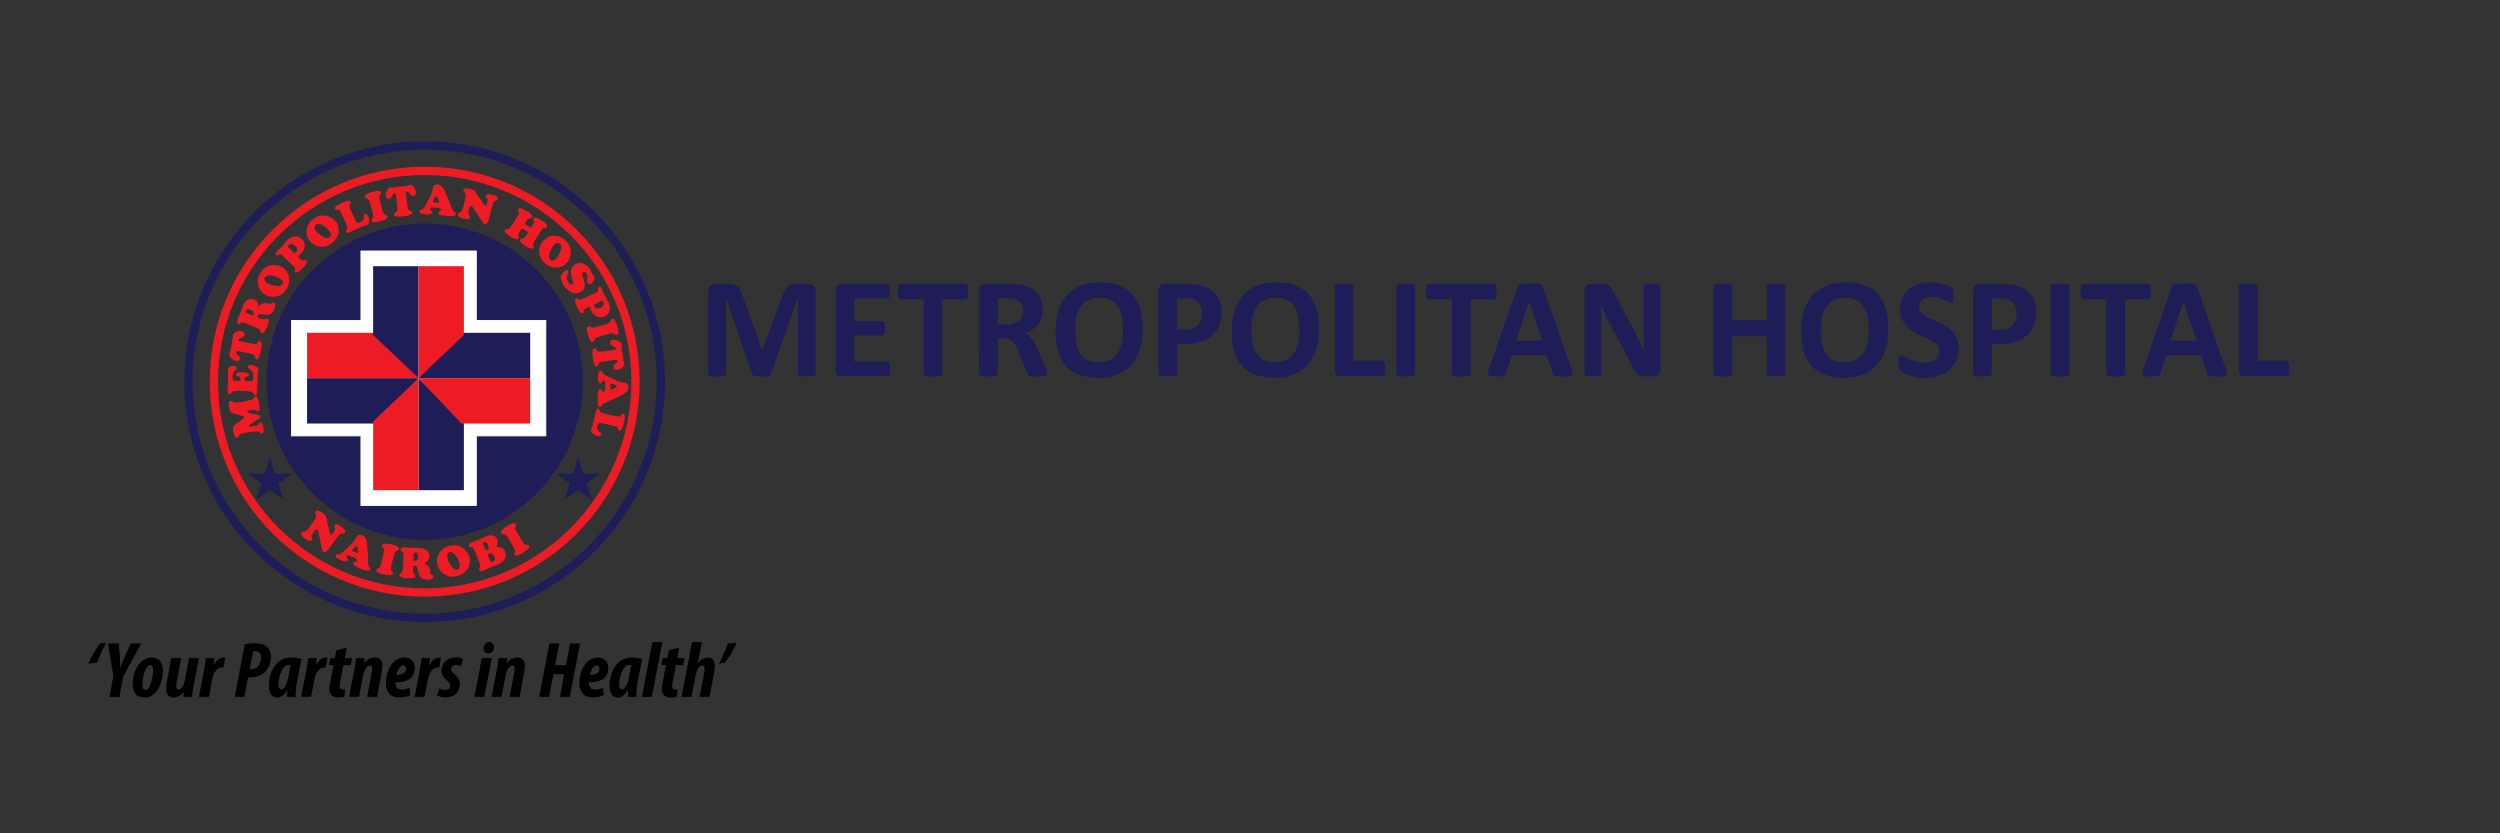 <?xml version="1.0" encoding="utf-8"?>
<!-- Generator: Adobe Illustrator 16.0.0, SVG Export Plug-In . SVG Version: 6.00 Build 0)  -->
<!DOCTYPE svg PUBLIC "-//W3C//DTD SVG 1.1//EN" "http://www.w3.org/Graphics/SVG/1.1/DTD/svg11.dtd">
<svg version="1.1" id="Layer_1" xmlns="http://www.w3.org/2000/svg" xmlns:xlink="http://www.w3.org/1999/xlink" x="0px" y="0px"
	 width="450px" height="150px" viewBox="0 0 450 150" enable-background="new 0 0 450 150" xml:space="preserve">
<rect x="0" y="0" width="450" height="150" fill="#333333" stroke="none"/>
<g>
	<g>
		<path fill="#ED1C24" d="M76.443,30.752V31.5c10.271,0,19.569,4.163,26.305,10.897c6.735,6.738,10.896,16.031,10.896,26.302
			c0,10.272-4.161,19.569-10.896,26.304c-6.735,6.734-16.033,10.896-26.305,10.896c-10.275,0-19.568-4.162-26.301-10.896
			c-6.735-6.734-10.898-16.031-10.898-26.304c0-10.271,4.163-19.564,10.898-26.302C56.875,35.663,66.168,31.5,76.443,31.5V30.752
			v-0.744c-21.364,0-38.691,17.327-38.691,38.69c0,21.366,17.327,38.692,38.691,38.692c21.363,0,38.691-17.326,38.691-38.692
			c0-21.364-17.329-38.69-38.691-38.69V30.752z"/>
		<path fill="#1F1D57" d="M76.443,26.188v0.745c11.534,0,21.972,4.673,29.535,12.233c7.557,7.563,12.234,18,12.234,29.532
			c0,11.536-4.677,21.972-12.234,29.534c-7.563,7.559-18.001,12.232-29.535,12.232c-11.536,0-21.971-4.674-29.532-12.232
			c-7.557-7.563-12.236-17.998-12.236-29.534c0-11.532,4.679-21.969,12.236-29.532c7.561-7.56,17.996-12.233,29.532-12.233V26.188
			V25.44c-23.885,0-43.259,19.372-43.259,43.259c0,23.89,19.375,43.263,43.259,43.263c23.887,0,43.259-19.373,43.259-43.263
			c0-23.887-19.372-43.259-43.259-43.259V26.188z"/>
		<path fill-rule="evenodd" clip-rule="evenodd" fill="#1F1D57" d="M76.443,40.975c15.31,0,27.728,12.413,27.728,27.724
			c0,15.313-12.417,27.728-27.728,27.728c-15.312,0-27.727-12.414-27.727-27.728C48.716,53.388,61.131,40.975,76.443,40.975"/>
		<path fill="#1F1D57" d="M76.443,40.975v0.744c7.45,0,14.189,3.021,19.076,7.902c4.886,4.888,7.904,11.627,7.904,19.078
			c0,7.454-3.018,14.192-7.904,19.079c-4.887,4.885-11.626,7.9-19.076,7.904c-7.449-0.004-14.194-3.02-19.076-7.904
			c-4.886-4.887-7.907-11.625-7.907-19.079c0-7.451,3.021-14.19,7.907-19.078c4.882-4.881,11.627-7.902,19.076-7.902V40.975v-0.75
			c-15.72,0-28.477,12.751-28.477,28.474c0,15.724,12.757,28.474,28.477,28.474c15.724,0,28.471-12.75,28.471-28.474
			c0-15.722-12.747-28.474-28.471-28.474V40.975z"/>
		<polygon fill-rule="evenodd" clip-rule="evenodd" fill="#FFFFFF" points="64.971,45.179 85.736,45.179 85.736,57.693 
			98.252,57.693 98.252,78.458 85.736,78.458 85.736,90.976 64.971,90.976 64.971,78.458 52.46,78.458 52.46,57.693 64.971,57.693 
					"/>
		<polygon fill="#FFFFFF" points="64.971,45.179 64.971,45.26 85.658,45.26 85.658,57.775 98.173,57.775 98.173,78.38 85.658,78.38 
			85.658,90.892 65.055,90.892 65.055,78.38 52.54,78.38 52.54,57.775 65.055,57.775 65.055,45.179 64.971,45.179 64.971,45.26 
			64.971,45.179 64.89,45.179 64.89,57.616 52.378,57.616 52.378,78.542 64.89,78.542 64.89,91.052 85.818,91.052 85.818,78.542 
			98.333,78.542 98.333,57.616 85.814,57.616 85.818,45.102 64.89,45.102 64.89,45.179 		"/>
		<polygon fill-rule="evenodd" clip-rule="evenodd" fill="#1F1D57" points="48.575,82.356 49.505,85.269 52.538,85.261 
			50.081,87.058 51.022,89.968 48.575,88.161 46.119,89.968 47.065,87.058 44.607,85.261 47.638,85.269 		"/>
		<polygon fill-rule="evenodd" clip-rule="evenodd" fill="#1F1D57" points="104.071,82.356 105.004,85.269 108.037,85.261 
			105.581,87.058 106.523,89.968 104.071,88.161 101.621,89.968 102.562,87.058 100.109,85.261 103.139,85.269 		"/>
		<path fill="#ED1C24" d="M108.087,55.404c0.263-0.118,0.435-0.279,0.532-0.468c0.09-0.193,0.088-0.387-0.005-0.591
			c-0.052-0.11-0.101-0.178-0.146-0.198c-0.04-0.015-0.116-0.002-0.211,0.046l-1.145,0.53l-0.027,0.014
			c-0.162,0.076-0.192,0.221-0.092,0.432C107.184,55.578,107.547,55.657,108.087,55.404 M108.83,56.979
			c-0.462,0.215-0.919,0.222-1.371,0.028c-0.45-0.194-0.805-0.566-1.06-1.117c-0.008-0.015-0.045-0.11-0.11-0.286
			c-0.064-0.169-0.101-0.27-0.118-0.293c-0.036-0.083-0.105-0.104-0.205-0.055l-0.367,0.17c-0.268,0.127-0.429,0.26-0.476,0.4
			c-0.021,0.056-0.037,0.149-0.046,0.273c-0.006,0.131-0.056,0.216-0.152,0.263c-0.302,0.136-0.651-0.23-1.062-1.101
			c-0.415-0.891-0.471-1.402-0.17-1.544c0.07-0.031,0.135-0.038,0.196-0.026c0.061,0.015,0.148,0.069,0.25,0.161
			c0.087,0.066,0.168,0.101,0.242,0.105c0.069,0.005,0.173-0.025,0.306-0.085l2.661-1.242c0.096-0.043,0.166-0.101,0.209-0.163
			c0.046-0.062,0.071-0.146,0.068-0.249l-0.004-0.149c-0.005-0.088,0-0.171,0.019-0.248c0.025-0.08,0.087-0.143,0.2-0.192
			c0.078-0.035,0.149-0.035,0.23,0.004c0.084,0.038,0.155,0.134,0.218,0.275l0.068,0.135c0.008,0.026,0.046,0.122,0.107,0.291
			c0.063,0.166,0.119,0.301,0.166,0.403l0.032,0.069c0.095,0.202,0.257,0.503,0.485,0.909c0.224,0.406,0.353,0.642,0.384,0.709
			c0.242,0.515,0.305,1.013,0.191,1.49C109.619,56.394,109.316,56.751,108.83,56.979 M104.637,52.49
			c-0.458,0.331-0.962,0.414-1.512,0.246c-0.548-0.171-1.034-0.552-1.468-1.146c-0.205-0.283-0.381-0.602-0.53-0.951
			c-0.138-0.349-0.214-0.593-0.216-0.722c-0.006-0.182,0.089-0.399,0.277-0.651c0.192-0.252,0.377-0.441,0.552-0.569
			c0.223-0.16,0.396-0.159,0.52,0.018c0.083,0.113,0.068,0.308-0.043,0.583c-0.106,0.271-0.167,0.485-0.181,0.627
			c-0.026,0.321,0.081,0.641,0.316,0.963c0.09,0.127,0.196,0.22,0.317,0.278c0.126,0.058,0.236,0.049,0.329-0.019
			c0.149-0.106,0.187-0.279,0.117-0.513c-0.088-0.283-0.167-0.56-0.242-0.83c-0.117-0.428-0.132-0.838-0.054-1.233
			c0.077-0.4,0.283-0.717,0.6-0.947c0.379-0.278,0.826-0.362,1.344-0.25c0.518,0.11,0.981,0.441,1.376,0.989
			c0.15,0.204,0.265,0.423,0.344,0.659c0.08,0.237,0.133,0.369,0.161,0.401l0.119,0.09l0.161,0.146
			c0.088,0.124,0.088,0.339-0.001,0.65c-0.087,0.312-0.244,0.55-0.473,0.718c-0.11,0.082-0.232,0.117-0.365,0.107
			c-0.128-0.007-0.234-0.062-0.308-0.163c-0.079-0.112-0.111-0.276-0.09-0.498c0.021-0.21,0.037-0.423,0.056-0.628
			c0-0.252-0.065-0.469-0.193-0.642c-0.188-0.263-0.384-0.319-0.589-0.172c-0.148,0.111-0.196,0.273-0.136,0.481
			c0.057,0.214,0.136,0.457,0.235,0.734c0.165,0.489,0.232,0.921,0.181,1.298C105.189,51.915,104.992,52.232,104.637,52.49
			 M99.748,44.052c-0.299,0.323-0.557,0.785-0.775,1.392c-0.22,0.606-0.196,1.027,0.067,1.276c0.143,0.135,0.313,0.189,0.502,0.157
			c0.188-0.027,0.37-0.136,0.542-0.318c0.363-0.394,0.64-0.876,0.821-1.449c0.184-0.572,0.144-0.977-0.115-1.221
			c-0.144-0.133-0.314-0.178-0.509-0.142C100.085,43.784,99.913,43.882,99.748,44.052 M97.802,43.306
			c0.552-0.596,1.208-0.888,1.96-0.879c0.754,0.01,1.439,0.301,2.05,0.877c0.609,0.563,0.913,1.242,0.916,2.049
			c0,0.803-0.242,1.466-0.727,1.988c-0.526,0.565-1.177,0.835-1.954,0.813c-0.777-0.021-1.464-0.317-2.066-0.876
			c-0.578-0.539-0.892-1.192-0.937-1.953C97.004,44.566,97.254,43.893,97.802,43.306 M96.024,44.603
			c-0.092,0.146-0.253,0.191-0.49,0.14c-0.23-0.051-0.585-0.233-1.076-0.535c-0.717-0.45-0.989-0.811-0.814-1.093
			c0.04-0.066,0.091-0.116,0.142-0.145c0.057-0.031,0.146-0.046,0.279-0.042c0.114,0,0.239-0.066,0.363-0.186
			c0.132-0.128,0.284-0.33,0.459-0.61c0.106-0.171,0.145-0.281,0.1-0.341c-0.033-0.057-0.109-0.122-0.214-0.189l-0.178-0.111
			c-0.312-0.195-0.52-0.293-0.614-0.293c-0.095,0-0.198,0.094-0.318,0.291c-0.304,0.482-0.421,0.801-0.353,0.97l0.049,0.126
			c0.042,0.119,0.033,0.229-0.031,0.336c-0.174,0.276-0.674,0.16-1.499-0.356c-0.81-0.506-1.128-0.898-0.953-1.176l0.144-0.115
			c0.069-0.027,0.173-0.032,0.317-0.021c0.155,0.012,0.292-0.055,0.42-0.203c0.128-0.142,0.338-0.452,0.634-0.922l0.504-0.805
			c0.243-0.388,0.406-0.689,0.496-0.912c0.057-0.128,0.031-0.269-0.072-0.43l-0.065-0.181l0.046-0.18
			c0.09-0.146,0.271-0.179,0.544-0.103c0.274,0.076,0.652,0.268,1.133,0.567c0.687,0.431,0.95,0.787,0.774,1.066
			c-0.072,0.11-0.16,0.174-0.264,0.192c-0.1,0.015-0.169,0.021-0.214,0.015l-0.17,0.015c-0.093,0.016-0.249,0.205-0.479,0.566
			c-0.101,0.163-0.141,0.275-0.119,0.334c0.026,0.063,0.131,0.156,0.316,0.266l0.401,0.251c0.233,0.146,0.376,0.173,0.441,0.089
			c0.046-0.072,0.075-0.108,0.075-0.108c0.122-0.202,0.221-0.377,0.29-0.532c0.075-0.148,0.098-0.262,0.077-0.337
			c-0.04-0.082-0.082-0.172-0.111-0.27c-0.036-0.095-0.02-0.197,0.047-0.302c0.174-0.278,0.686-0.152,1.536,0.382
			c0.753,0.468,1.039,0.843,0.867,1.124c-0.063,0.099-0.128,0.157-0.204,0.171c-0.067,0.015-0.153,0.015-0.262,0.005
			c-0.122-0.019-0.269,0.073-0.413,0.269c-0.142,0.197-0.274,0.392-0.391,0.579l-1.133,1.813c-0.062,0.098-0.094,0.177-0.102,0.243
			c-0.005,0.064,0.008,0.139,0.051,0.221l0.021,0.074c0.03,0.083,0.052,0.154,0.055,0.215L96.024,44.603z M89.577,35.837
			c-0.03,0.13-0.112,0.216-0.233,0.252l-0.242,0.076c-0.113,0.04-0.206,0.13-0.278,0.281c-0.07,0.147-0.141,0.348-0.213,0.603
			l-0.649,2.429c-0.179,0.67-0.415,0.964-0.708,0.887c-0.123-0.035-0.23-0.122-0.333-0.265l-1.778-2.737
			c-0.118-0.18-0.222-0.281-0.314-0.308c-0.151-0.036-0.281,0.146-0.392,0.55l-0.057,0.227c-0.114,0.407-0.114,0.687-0.005,0.833
			c0.048,0.059,0.103,0.129,0.172,0.209c0.066,0.075,0.088,0.165,0.058,0.271c-0.083,0.317-0.488,0.379-1.221,0.181
			c-0.735-0.196-1.056-0.451-0.973-0.772c0.032-0.115,0.105-0.19,0.21-0.234c0.108-0.039,0.204-0.074,0.29-0.115
			c0.156-0.077,0.338-0.493,0.544-1.256l0.128-0.47c0.261-0.979,0.311-1.556,0.144-1.733c-0.068-0.074-0.144-0.156-0.233-0.244
			c-0.089-0.092-0.116-0.198-0.083-0.321c0.085-0.314,0.547-0.365,1.393-0.137c0.233,0.063,0.39,0.123,0.479,0.174
			c0.082,0.054,0.185,0.159,0.296,0.329l1.512,2.228c0.09,0.132,0.177,0.212,0.266,0.235c0.124,0.032,0.218-0.094,0.296-0.373
			c0.033-0.119,0.063-0.267,0.094-0.447c0.039-0.177,0.021-0.307-0.046-0.391c-0.059-0.067-0.128-0.142-0.199-0.23
			c-0.071-0.086-0.09-0.192-0.058-0.307c0.041-0.157,0.143-0.26,0.3-0.299c0.163-0.042,0.46-0.006,0.902,0.113
			c0.404,0.109,0.68,0.221,0.807,0.337C89.58,35.528,89.62,35.67,89.577,35.837 M78.783,35.657c-0.09-0.221-0.189-0.335-0.304-0.342
			c-0.095-0.009-0.19,0.105-0.289,0.325l-0.212,0.526c-0.03,0.073-0.045,0.124-0.045,0.151c-0.006,0.076,0.058,0.112,0.194,0.121
			l0.683,0.05c0.155,0.009,0.241-0.015,0.243-0.081c0-0.031-0.013-0.082-0.042-0.156C78.965,36.122,78.89,35.918,78.783,35.657
			 M82.064,38.481c-0.024,0.331-0.448,0.466-1.271,0.406l-0.726-0.049c-0.377-0.026-0.67-0.082-0.878-0.164
			c-0.207-0.079-0.304-0.22-0.29-0.413c0.011-0.125,0.09-0.214,0.245-0.258c0.151-0.05,0.234-0.113,0.239-0.185
			c0.017-0.236-0.159-0.365-0.523-0.389l-0.8-0.065c-0.226-0.016-0.372-0.011-0.443,0.007c-0.146,0.039-0.215,0.142-0.232,0.316
			c-0.003,0.085,0.07,0.159,0.226,0.219c0.157,0.056,0.233,0.149,0.22,0.283c-0.026,0.326-0.392,0.466-1.104,0.414
			c-0.485-0.034-0.802-0.092-0.967-0.174c-0.163-0.083-0.239-0.219-0.224-0.405c0.008-0.124,0.09-0.212,0.234-0.254
			c0.189-0.065,0.324-0.133,0.41-0.207c0.088-0.074,0.201-0.236,0.338-0.484l0.876-1.624c0.299-0.548,0.459-1.017,0.487-1.402
			c0.043-0.603,0.361-0.881,0.956-0.841c0.281,0.02,0.542,0.169,0.783,0.447c0.171,0.182,0.333,0.444,0.483,0.783
			c0.153,0.337,0.388,0.898,0.7,1.682c0.34,0.85,0.548,1.371,0.622,1.572c0.095,0.271,0.234,0.44,0.415,0.501
			c0.078,0.027,0.136,0.066,0.171,0.121L82.064,38.481z M74.869,34.556c0.054,0.422-0.1,0.658-0.471,0.704
			c-0.125,0.018-0.235-0.006-0.342-0.062c-0.103-0.059-0.259-0.231-0.463-0.519c-0.116-0.146-0.221-0.212-0.32-0.201
			c-0.166,0.02-0.229,0.183-0.193,0.49l0.292,2.348c0.027,0.254,0.105,0.427,0.224,0.521c0.059,0.045,0.174,0.091,0.328,0.142
			c0.16,0.047,0.249,0.14,0.266,0.276c0.042,0.325-0.463,0.556-1.517,0.682c-1.14,0.142-1.726,0.049-1.767-0.277
			c-0.01-0.092,0.003-0.164,0.049-0.219c0.043-0.058,0.136-0.122,0.28-0.186c0.115-0.058,0.199-0.141,0.249-0.252
			c0.053-0.109,0.063-0.376,0.033-0.792c-0.033-0.431-0.099-1.064-0.204-1.915c-0.047-0.381-0.147-0.562-0.296-0.542
			c-0.102,0.016-0.201,0.104-0.293,0.278c-0.094,0.166-0.19,0.332-0.285,0.489c-0.093,0.161-0.241,0.254-0.432,0.277
			c-0.135,0.018-0.255-0.022-0.358-0.116c-0.098-0.098-0.156-0.222-0.175-0.376c-0.04-0.324,0.026-0.665,0.196-1.021
			c0.168-0.358,0.36-0.553,0.574-0.577c0.072-0.009,0.177-0.006,0.32,0.014c0.143,0.016,0.327,0.008,0.564-0.02l1.891-0.231
			c0.183-0.026,0.333-0.061,0.452-0.109c0.114-0.048,0.225-0.078,0.335-0.093c0.191-0.021,0.404,0.1,0.641,0.362
			C74.688,33.897,74.826,34.205,74.869,34.556 M68.594,34.627L68.594,34.627c0.035,0.132,0,0.25-0.104,0.357
			c-0.108,0.103-0.177,0.19-0.208,0.258c-0.029,0.082-0.038,0.205-0.021,0.375c0.019,0.166,0.079,0.438,0.181,0.823l0.274,1.02
			l0.04,0.146c0.122,0.453,0.216,0.731,0.294,0.833c0.075,0.095,0.164,0.164,0.263,0.203c0.136,0.046,0.236,0.088,0.305,0.126
			c0.067,0.03,0.114,0.098,0.137,0.191c0.046,0.167-0.046,0.321-0.274,0.458c-0.225,0.149-0.639,0.298-1.247,0.459
			c-0.795,0.213-1.241,0.165-1.329-0.156c-0.021-0.096-0.01-0.18,0.045-0.252c0.053-0.075,0.105-0.143,0.153-0.208
			c0.055-0.082,0.08-0.209,0.068-0.39c-0.009-0.183-0.078-0.517-0.207-0.998l-0.258-0.958c-0.103-0.391-0.198-0.668-0.283-0.828
			c-0.08-0.168-0.19-0.271-0.323-0.318c-0.078-0.028-0.167-0.063-0.255-0.111c-0.088-0.044-0.148-0.128-0.18-0.245
			c-0.042-0.167,0.056-0.323,0.306-0.469c0.251-0.151,0.665-0.302,1.249-0.459C68.053,34.263,68.508,34.308,68.594,34.627
			 M66.307,38.951c0.108,0.245,0.154,0.541,0.129,0.891c-0.021,0.345-0.12,0.557-0.295,0.638c-0.056,0.025-0.159,0.052-0.306,0.078
			c-0.148,0.027-0.326,0.093-0.547,0.188l-2.332,1.037c-0.21,0.095-0.364,0.138-0.469,0.133c-0.098-0.003-0.175-0.061-0.224-0.173
			c-0.054-0.12-0.015-0.255,0.114-0.403c0.132-0.15,0.166-0.339,0.102-0.551c-0.043-0.15-0.225-0.578-0.539-1.283l-0.143-0.331
			c-0.139-0.309-0.334-0.703-0.587-1.19c-0.106-0.188-0.25-0.27-0.438-0.24c-0.103,0.016-0.194,0.019-0.281,0.013
			c-0.09-0.009-0.149-0.053-0.184-0.142c-0.142-0.303,0.244-0.653,1.139-1.054c0.802-0.354,1.317-0.491,1.541-0.39
			c0.066,0.023,0.121,0.081,0.162,0.173c0.048,0.109,0.03,0.207-0.038,0.292l-0.139,0.165c-0.119,0.136-0.127,0.316-0.029,0.541
			l0.998,2.227c0.121,0.282,0.248,0.451,0.377,0.516c0.131,0.061,0.299,0.043,0.519-0.056c0.333-0.15,0.54-0.337,0.615-0.57
			c0.045-0.123,0.05-0.296,0.022-0.509c-0.024-0.222,0.021-0.355,0.137-0.411c0.124-0.051,0.247-0.049,0.375,0.02
			C66.112,38.625,66.223,38.754,66.307,38.951 M56.823,41.482c0.25,0.361,0.65,0.712,1.199,1.05c0.547,0.34,0.964,0.409,1.261,0.203
			c0.164-0.119,0.25-0.27,0.263-0.462c0.01-0.186-0.057-0.387-0.204-0.594c-0.308-0.439-0.721-0.811-1.247-1.105
			c-0.521-0.298-0.924-0.346-1.216-0.141c-0.159,0.111-0.246,0.266-0.25,0.466C56.625,41.099,56.689,41.291,56.823,41.482
			 M55.684,43.233c-0.462-0.663-0.616-1.363-0.452-2.099c0.167-0.736,0.592-1.343,1.283-1.828c0.679-0.474,1.408-0.631,2.199-0.467
			c0.783,0.168,1.381,0.542,1.791,1.125c0.444,0.636,0.574,1.326,0.389,2.083c-0.181,0.751-0.612,1.365-1.286,1.834
			c-0.649,0.455-1.353,0.627-2.104,0.513C56.755,44.281,56.143,43.893,55.684,43.233 M53.119,44.262
			c-0.208-0.196-0.414-0.305-0.626-0.325c-0.214-0.015-0.397,0.054-0.553,0.218c-0.081,0.085-0.126,0.158-0.132,0.204
			c0,0.047,0.042,0.111,0.122,0.186l0.903,0.875l0.024,0.024c0.126,0.122,0.272,0.097,0.438-0.073
			C53.608,45.049,53.551,44.678,53.119,44.262 M54.322,43.012c0.365,0.35,0.542,0.772,0.516,1.265
			c-0.014,0.493-0.237,0.954-0.658,1.39c-0.011,0.015-0.088,0.083-0.225,0.204c-0.138,0.121-0.215,0.195-0.235,0.213
			c-0.065,0.064-0.059,0.138,0.02,0.215l0.292,0.281c0.213,0.203,0.393,0.305,0.541,0.299c0.061,0,0.155-0.02,0.277-0.052
			c0.125-0.042,0.219-0.024,0.3,0.049c0.231,0.229,0.016,0.69-0.655,1.384c-0.678,0.705-1.135,0.945-1.376,0.714l-0.091-0.176
			c-0.011-0.062,0.009-0.159,0.056-0.297c0.033-0.101,0.036-0.186,0.013-0.254c-0.021-0.071-0.083-0.157-0.191-0.257l-2.11-2.041
			c-0.075-0.072-0.15-0.118-0.229-0.138c-0.076-0.023-0.161-0.01-0.256,0.027l-0.142,0.058c-0.08,0.034-0.156,0.058-0.233,0.07
			c-0.083,0.005-0.166-0.03-0.251-0.117c-0.062-0.061-0.087-0.129-0.077-0.217c0.005-0.089,0.065-0.191,0.179-0.307l0.098-0.107
			c0.026-0.02,0.103-0.09,0.233-0.208c0.135-0.116,0.239-0.214,0.316-0.296l0.055-0.057c0.157-0.161,0.378-0.421,0.678-0.773
			c0.296-0.357,0.473-0.563,0.522-0.615c0.394-0.411,0.835-0.649,1.322-0.716C53.496,42.481,53.931,42.635,54.322,43.012
			 M48.04,50.918c0.367,0.239,0.87,0.413,1.501,0.525c0.636,0.11,1.05,0.014,1.243-0.287c0.111-0.169,0.135-0.344,0.075-0.522
			c-0.063-0.183-0.199-0.34-0.413-0.479c-0.449-0.292-0.972-0.477-1.569-0.555c-0.592-0.084-0.987,0.025-1.179,0.32
			c-0.108,0.168-0.126,0.342-0.057,0.529C47.713,50.635,47.843,50.792,48.04,50.918 M47.638,52.97
			c-0.679-0.443-1.079-1.034-1.202-1.777c-0.123-0.746,0.048-1.468,0.505-2.175c0.448-0.695,1.073-1.115,1.862-1.256
			c0.789-0.139,1.482-0.017,2.085,0.373c0.642,0.417,1.024,1.013,1.135,1.782c0.113,0.766-0.054,1.493-0.502,2.185
			c-0.433,0.665-1.018,1.087-1.759,1.265C49.021,53.54,48.314,53.405,47.638,52.97 M45.098,55.755
			c-0.455-0.184-0.742-0.116-0.871,0.197c-0.042,0.104-0.049,0.185-0.026,0.238c0.026,0.055,0.092,0.104,0.2,0.149l0.814,0.333
			l0.119,0.043c0.12,0.051,0.204,0.013,0.258-0.117C45.741,56.23,45.579,55.951,45.098,55.755 M49.337,54.417
			c0.137,0.054,0.209,0.197,0.212,0.42c0.009,0.229-0.056,0.51-0.194,0.854c-0.18,0.45-0.419,0.74-0.714,0.86
			c-0.24,0.109-0.605,0.126-1.103,0.055c-0.498-0.074-0.812-0.077-0.935-0.016c-0.119,0.06-0.204,0.154-0.261,0.283
			c-0.034,0.09-0.034,0.157-0.004,0.199c0.044,0.051,0.167,0.123,0.368,0.202c0.356,0.146,0.598,0.225,0.725,0.236
			c0.118,0.012,0.228-0.018,0.31-0.081c0.093-0.066,0.161-0.104,0.223-0.114l0.169,0.022c0.173,0.071,0.254,0.214,0.24,0.433
			c-0.013,0.22-0.111,0.569-0.304,1.042c-0.363,0.887-0.688,1.273-0.997,1.149c-0.088-0.032-0.147-0.115-0.181-0.238
			c-0.032-0.122-0.057-0.211-0.067-0.265c-0.058-0.158-0.266-0.312-0.621-0.453l-1.962-0.794c-0.342-0.137-0.605-0.176-0.783-0.114
			c-0.049,0.018-0.12,0.065-0.208,0.149c-0.093,0.071-0.19,0.092-0.295,0.049c-0.308-0.119-0.35-0.456-0.132-0.999
			c0.022-0.053,0.081-0.168,0.17-0.358c0.093-0.188,0.167-0.356,0.23-0.503c0.041-0.111,0.124-0.337,0.243-0.675
			c0.124-0.34,0.214-0.573,0.265-0.704c0.191-0.486,0.467-0.841,0.823-1.075c0.355-0.23,0.727-0.267,1.131-0.11
			c0.239,0.1,0.43,0.249,0.571,0.446c0.14,0.202,0.21,0.384,0.21,0.554c0,0.093,0.029,0.149,0.091,0.175
			c0.069,0.03,0.155-0.012,0.257-0.115c0.146-0.142,0.291-0.244,0.433-0.303c0.147-0.058,0.305-0.081,0.488-0.074
			c0.176,0.003,0.333,0.02,0.458,0.058c0.243,0.064,0.391,0.099,0.438,0.091c0.151,0.017,0.284-0.053,0.391-0.198
			C49.1,54.394,49.209,54.363,49.337,54.417 M43.489,59.617c0.421,0.083,0.594,0.303,0.522,0.666
			c-0.023,0.122-0.08,0.222-0.166,0.307c-0.086,0.08-0.299,0.175-0.634,0.282c-0.174,0.063-0.274,0.141-0.292,0.244
			c-0.027,0.163,0.108,0.271,0.409,0.33l2.322,0.452c0.25,0.05,0.436,0.032,0.566-0.05c0.063-0.05,0.142-0.137,0.234-0.273
			c0.099-0.139,0.211-0.193,0.345-0.168c0.323,0.065,0.381,0.614,0.181,1.659c-0.221,1.123-0.491,1.655-0.813,1.592
			c-0.088-0.018-0.152-0.058-0.191-0.115c-0.042-0.059-0.072-0.167-0.09-0.327c-0.019-0.123-0.072-0.229-0.162-0.314
			c-0.089-0.08-0.336-0.173-0.747-0.274c-0.418-0.102-1.043-0.233-1.883-0.397c-0.376-0.07-0.577-0.034-0.605,0.115
			c-0.021,0.1,0.038,0.224,0.171,0.362c0.135,0.144,0.254,0.282,0.383,0.426c0.121,0.137,0.165,0.303,0.125,0.497
			c-0.023,0.135-0.101,0.236-0.222,0.302c-0.118,0.064-0.256,0.079-0.405,0.053c-0.323-0.065-0.627-0.229-0.919-0.5
			c-0.289-0.275-0.411-0.518-0.366-0.728c0.01-0.069,0.048-0.17,0.108-0.299c0.06-0.133,0.11-0.311,0.158-0.54l0.362-1.873
			c0.036-0.179,0.048-0.336,0.039-0.459c-0.009-0.124-0.006-0.243,0.016-0.348c0.037-0.19,0.217-0.355,0.543-0.501
			C42.806,59.588,43.143,59.547,43.489,59.617 M45.119,65.659c0.257,0.01,0.556,0.102,0.896,0.285
			c0.348,0.171,0.514,0.335,0.508,0.478c0,0.048-0.024,0.155-0.059,0.324c-0.042,0.169-0.065,0.381-0.076,0.641l-0.117,3.226
			c-0.009,0.318-0.114,0.47-0.322,0.464c-0.137-0.003-0.24-0.095-0.311-0.268c-0.076-0.177-0.231-0.281-0.482-0.318
			c-0.509-0.078-0.983-0.121-1.409-0.135c-0.591-0.021-1.11-0.014-1.556,0.029c-0.263,0.02-0.431,0.111-0.496,0.276
			c-0.045,0.103-0.093,0.178-0.142,0.221c-0.053,0.045-0.122,0.063-0.203,0.063c-0.262-0.009-0.387-0.208-0.374-0.604l0.013-0.311
			l0.083-2.313c0.009-0.356,0.003-0.646-0.026-0.874c-0.026-0.224-0.037-0.361-0.037-0.412c0.005-0.166,0.126-0.304,0.359-0.417
			c0.227-0.109,0.466-0.162,0.716-0.152c0.145,0.004,0.271,0.043,0.369,0.114c0.097,0.071,0.145,0.169,0.141,0.296
			c-0.004,0.16-0.084,0.286-0.23,0.381c-0.147,0.092-0.244,0.175-0.29,0.244c-0.126,0.188-0.194,0.486-0.209,0.895
			c-0.009,0.323,0.02,0.533,0.087,0.627c0.068,0.089,0.218,0.14,0.438,0.147l0.542,0.019c0.122,0.002,0.201-0.011,0.241-0.044
			c0.057-0.041,0.086-0.131,0.09-0.27l0.002-0.148c0.006-0.143-0.039-0.236-0.135-0.291c-0.041-0.021-0.147-0.047-0.322-0.084
			c-0.14-0.03-0.236-0.075-0.274-0.129c-0.045-0.059-0.07-0.127-0.065-0.211c0.01-0.312,0.394-0.453,1.153-0.428
			c0.308,0.012,0.585,0.061,0.826,0.153c0.237,0.088,0.354,0.218,0.346,0.395v0.025c-0.003,0.101-0.087,0.172-0.267,0.209
			c-0.177,0.03-0.29,0.063-0.328,0.082c-0.124,0.074-0.187,0.212-0.195,0.406c-0.007,0.213,0.147,0.319,0.453,0.33l0.201,0.007
			c0.368,0.015,0.607-0.011,0.726-0.071c0.109-0.064,0.169-0.203,0.178-0.42l0.014-0.374c0.015-0.431-0.063-0.758-0.232-0.976
			c-0.078-0.097-0.218-0.202-0.427-0.317c-0.209-0.121-0.313-0.256-0.308-0.42c0-0.108,0.054-0.191,0.151-0.26
			C44.867,65.684,44.979,65.654,45.119,65.659 M45.939,71.354c0.324-0.059,0.565,0.363,0.723,1.261
			c0.157,0.889,0.072,1.359-0.25,1.416c-0.08,0.014-0.173-0.018-0.276-0.102c-0.094-0.084-0.177-0.139-0.237-0.164
			c-0.111-0.045-0.427-0.023-0.952,0.068c-0.354,0.064-0.523,0.141-0.507,0.234c0.022,0.113,0.175,0.213,0.464,0.287
			c0.27,0.071,0.542,0.132,0.82,0.188c0.45,0.088,0.7,0.138,0.734,0.156c0.063,0.016,0.146,0.048,0.248,0.086
			c0.102,0.044,0.16,0.1,0.173,0.173c0.01,0.065-0.006,0.13-0.052,0.186c-0.053,0.05-0.125,0.113-0.216,0.183
			c-0.082,0.072-0.584,0.426-1.508,1.051c-0.203,0.135-0.298,0.238-0.285,0.313c0.02,0.113,0.208,0.135,0.567,0.068l0.416-0.074
			c0.399-0.068,0.632-0.156,0.697-0.266c0.021-0.023,0.045-0.092,0.081-0.201c0.033-0.104,0.096-0.17,0.184-0.184
			c0.324-0.059,0.548,0.271,0.673,0.984c0.045,0.248,0.051,0.477,0.003,0.678c-0.038,0.205-0.146,0.318-0.322,0.35
			c-0.099,0.02-0.185-0.035-0.265-0.158c-0.08-0.127-0.187-0.199-0.315-0.221c-0.087-0.018-0.395,0-0.932,0.059
			c-0.556,0.055-1.085,0.123-1.582,0.209c-0.54,0.098-0.848,0.201-0.93,0.314c-0.023,0.037-0.067,0.131-0.134,0.285
			c-0.064,0.158-0.148,0.246-0.258,0.264c-0.326,0.057-0.563-0.332-0.712-1.17c-0.077-0.453-0.065-0.752,0.033-0.902
			c0.076-0.109,0.313-0.307,0.706-0.592c0.389-0.285,0.704-0.527,0.935-0.725c0.17-0.123,0.239-0.24,0.223-0.344
			c-0.018-0.084-0.095-0.144-0.235-0.178c-0.107-0.023-0.439-0.116-0.995-0.276c-0.563-0.168-0.901-0.3-1.025-0.394
			c-0.188-0.151-0.318-0.454-0.4-0.903c-0.125-0.717-0.026-1.1,0.298-1.158c0.109-0.021,0.239,0.033,0.396,0.152
			c0.149,0.116,0.292,0.17,0.435,0.16c0.441-0.023,0.868-0.07,1.281-0.141c0.229-0.041,0.78-0.166,1.646-0.368
			c0.186-0.037,0.316-0.149,0.402-0.323C45.767,71.463,45.851,71.367,45.939,71.354"/>
		<path fill="#ED1C24" d="M107.493,78.464c-0.262-0.063-0.522-0.207-0.79-0.432c-0.263-0.232-0.374-0.434-0.33-0.619
			c0.012-0.063,0.051-0.158,0.121-0.293c0.064-0.133,0.123-0.314,0.179-0.551l0.572-2.483c0.051-0.227,0.115-0.376,0.179-0.455
			c0.063-0.077,0.155-0.103,0.273-0.075c0.128,0.027,0.212,0.141,0.253,0.334c0.042,0.198,0.17,0.334,0.381,0.415
			c0.145,0.054,0.593,0.168,1.346,0.342l0.355,0.083c0.327,0.072,0.756,0.152,1.3,0.247c0.217,0.029,0.367-0.04,0.453-0.207
			c0.052-0.088,0.104-0.164,0.162-0.232c0.059-0.063,0.136-0.084,0.228-0.063c0.324,0.074,0.373,0.591,0.15,1.546
			c-0.196,0.855-0.4,1.344-0.607,1.463c-0.062,0.041-0.146,0.047-0.239,0.023c-0.118-0.025-0.188-0.094-0.211-0.199l-0.048-0.217
			c-0.042-0.172-0.18-0.287-0.417-0.344l-2.377-0.549c-0.297-0.068-0.513-0.07-0.638-0.006c-0.126,0.068-0.216,0.215-0.269,0.447
			c-0.083,0.355-0.057,0.637,0.081,0.836c0.076,0.107,0.209,0.219,0.401,0.324c0.188,0.111,0.271,0.232,0.241,0.355
			c-0.034,0.131-0.109,0.229-0.241,0.289C107.869,78.505,107.702,78.513,107.493,78.464 M110.69,69.83
			c0.219-0.102,0.326-0.207,0.326-0.322c0-0.094-0.11-0.184-0.342-0.271l-0.536-0.185c-0.079-0.024-0.128-0.036-0.157-0.036
			c-0.07,0-0.108,0.065-0.108,0.198l-0.011,0.686c-0.009,0.157,0.028,0.24,0.091,0.242c0.033,0,0.084-0.019,0.156-0.055
			C110.237,70.036,110.429,69.95,110.69,69.83 M108.04,73.252c-0.332-0.006-0.489-0.422-0.472-1.244l0.011-0.728
			c0.007-0.384,0.045-0.677,0.115-0.889c0.074-0.21,0.206-0.312,0.404-0.308c0.125,0,0.213,0.078,0.27,0.228
			c0.056,0.151,0.122,0.229,0.194,0.229c0.234,0.007,0.357-0.177,0.362-0.54l0.022-0.807c0-0.221-0.007-0.369-0.028-0.439
			c-0.051-0.139-0.159-0.209-0.333-0.213c-0.09,0-0.153,0.078-0.204,0.236c-0.049,0.158-0.14,0.239-0.268,0.233
			c-0.332-0.005-0.486-0.365-0.477-1.077c0.008-0.486,0.049-0.809,0.125-0.979c0.077-0.166,0.208-0.246,0.395-0.243
			c0.126,0.002,0.211,0.075,0.267,0.22c0.071,0.185,0.146,0.316,0.224,0.397c0.08,0.085,0.245,0.188,0.501,0.31l1.666,0.793
			c0.563,0.268,1.04,0.406,1.43,0.412c0.6,0.014,0.899,0.316,0.89,0.911c-0.006,0.276-0.142,0.55-0.409,0.81
			c-0.174,0.176-0.425,0.352-0.755,0.522c-0.33,0.17-0.875,0.434-1.641,0.785c-0.833,0.382-1.343,0.616-1.543,0.698
			c-0.265,0.112-0.421,0.264-0.475,0.448c-0.025,0.073-0.056,0.137-0.11,0.176L108.04,73.252z M111.126,66.564
			c-0.421,0.058-0.657-0.094-0.709-0.462c-0.017-0.122,0-0.236,0.055-0.342c0.057-0.104,0.229-0.265,0.508-0.47
			c0.146-0.12,0.212-0.227,0.197-0.329c-0.021-0.162-0.19-0.22-0.493-0.179l-2.343,0.33c-0.254,0.035-0.43,0.113-0.516,0.233
			c-0.048,0.064-0.093,0.176-0.138,0.333c-0.044,0.161-0.136,0.252-0.271,0.271c-0.322,0.046-0.562-0.453-0.709-1.507
			c-0.157-1.134-0.074-1.727,0.251-1.77c0.09-0.013,0.163,0.003,0.219,0.043c0.061,0.044,0.12,0.137,0.188,0.279
			c0.059,0.115,0.144,0.196,0.255,0.245c0.11,0.049,0.376,0.054,0.794,0.021c0.427-0.044,1.064-0.124,1.913-0.244
			c0.378-0.052,0.558-0.153,0.534-0.305c-0.011-0.1-0.109-0.194-0.281-0.285c-0.167-0.088-0.336-0.185-0.495-0.277
			c-0.16-0.092-0.261-0.234-0.283-0.428c-0.021-0.135,0.015-0.256,0.109-0.356c0.091-0.101,0.219-0.161,0.371-0.186
			c0.326-0.044,0.666,0.015,1.027,0.178c0.363,0.164,0.56,0.352,0.589,0.563c0.009,0.075,0.006,0.18-0.009,0.322
			c-0.012,0.146-0.006,0.332,0.026,0.56l0.268,1.889c0.022,0.186,0.063,0.334,0.112,0.449c0.051,0.114,0.084,0.226,0.1,0.337
			c0.027,0.192-0.09,0.405-0.35,0.648C111.785,66.368,111.479,66.515,111.126,66.564 M111.038,60.312L111.038,60.312
			c-0.129,0.034-0.249,0.002-0.359-0.101c-0.103-0.108-0.191-0.174-0.262-0.202c-0.08-0.035-0.211-0.038-0.373-0.021
			c-0.168,0.025-0.44,0.09-0.822,0.199l-1.017,0.292l-0.143,0.042c-0.449,0.13-0.725,0.234-0.823,0.308
			c-0.096,0.082-0.166,0.169-0.201,0.27c-0.045,0.135-0.088,0.236-0.119,0.305c-0.034,0.071-0.096,0.116-0.189,0.143
			c-0.17,0.049-0.326-0.04-0.469-0.264c-0.146-0.225-0.306-0.637-0.477-1.239c-0.228-0.796-0.185-1.24,0.133-1.331
			c0.094-0.028,0.18-0.015,0.251,0.036c0.077,0.056,0.144,0.105,0.214,0.153c0.076,0.053,0.208,0.072,0.387,0.059
			c0.182-0.013,0.516-0.087,0.992-0.226l0.955-0.271c0.389-0.112,0.661-0.215,0.827-0.301c0.16-0.081,0.266-0.194,0.307-0.327
			c0.03-0.08,0.064-0.166,0.108-0.258c0.043-0.089,0.128-0.151,0.241-0.183c0.166-0.046,0.326,0.05,0.476,0.297
			c0.155,0.249,0.312,0.66,0.48,1.238C111.395,59.762,111.357,60.221,111.038,60.312"/>
		<polygon fill-rule="evenodd" clip-rule="evenodd" fill="#1F1D57" points="55.269,76.235 55.269,68.069 75.402,68.069 
			67.662,76.235 		"/>
		<polygon fill-rule="evenodd" clip-rule="evenodd" fill="#ED1C24" points="55.269,59.905 55.269,68.069 75.402,68.069 
			67.662,59.905 		"/>
		<polygon fill-rule="evenodd" clip-rule="evenodd" fill="#1F1D57" points="83.499,88.237 75.332,88.237 75.332,68.106 
			83.499,75.847 		"/>
		<polygon fill-rule="evenodd" clip-rule="evenodd" fill="#ED1C24" points="67.162,88.237 75.332,88.237 75.332,68.106 
			67.162,75.847 		"/>
		<polygon fill-rule="evenodd" clip-rule="evenodd" fill="#1F1D57" points="95.438,59.905 95.438,68.069 75.312,68.069 
			83.052,59.905 		"/>
		<polygon fill-rule="evenodd" clip-rule="evenodd" fill="#ED1C24" points="95.438,76.235 95.438,68.069 75.312,68.069 
			83.052,76.235 		"/>
		<polygon fill-rule="evenodd" clip-rule="evenodd" fill="#1F1D57" points="67.162,47.915 75.332,47.915 75.332,68.045 
			67.162,60.309 		"/>
		<polygon fill-rule="evenodd" clip-rule="evenodd" fill="#ED1C24" points="83.499,47.915 75.332,47.915 75.332,68.045 
			83.499,60.309 		"/>
		<path fill="#ED1C24" d="M92.092,97.905c0.559,0.93,0.641,1.217,0.615,1.354c-0.028,0.191-0.234,0.357-0.111,0.572
			c0.257,0.422,1.096-0.07,1.372-0.24c1.451-0.869,1.337-1.205,1.214-1.404c-0.124-0.205-0.304-0.139-0.526-0.139
			c-0.182,0-0.244,0.072-0.956-1.109l-0.389-0.654c-0.282-0.463-0.631-1.066-0.596-1.285c0.051-0.264,0.308-0.404,0.167-0.643
			c-0.269-0.449-1.094,0.029-1.491,0.268c-0.135,0.076-1.482,0.891-1.198,1.367c0.15,0.25,0.421,0.117,0.69,0.217
			c0.127,0.051,0.311,0.205,0.817,1.043L92.092,97.905z M87.849,100.062c-0.059-0.15-0.057-0.285,0.165-0.379
			c0.495-0.211,0.787,0.119,0.967,0.551c0.162,0.369,0.138,0.707-0.271,0.881c-0.215,0.094-0.363,0.131-0.713-0.695L87.849,100.062z
			 M87.016,98.108c-0.085-0.207-0.207-0.408,0.055-0.52c0.39-0.168,0.67,0.186,0.803,0.506c0.17,0.393,0.194,0.732-0.23,0.914
			c-0.225,0.094-0.259-0.049-0.38-0.328L87.016,98.108z M89.48,97.067c-0.234-0.547-0.831-1.025-2.13-0.471
			c-0.166,0.07-0.327,0.154-0.49,0.23c-0.159,0.084-0.314,0.166-0.487,0.24c-0.263,0.113-0.534,0.211-0.8,0.305
			c-0.267,0.111-0.535,0.203-0.799,0.314c-0.221,0.096-0.458,0.348-0.343,0.619c0.206,0.49,0.612-0.258,1.023,0.834l0.796,2.078
			c0.458,1.199-0.198,0.947-0.011,1.393c0.107,0.246,0.41,0.271,0.635,0.176c0.247-0.105,0.481-0.217,0.719-0.334
			c0.242-0.109,0.489-0.221,0.728-0.324c0.219-0.094,0.44-0.176,0.655-0.258c0.218-0.08,0.444-0.164,0.684-0.266
			c1.432-0.607,1.533-1.688,1.231-2.396c-0.25-0.6-0.921-0.76-1.257-0.748c-0.087-0.008-0.177-0.006-0.214-0.098
			c-0.038-0.092,0.004-0.164,0.044-0.248C89.634,97.802,89.618,97.397,89.48,97.067 M82.754,101.603
			c0.079,0.406-0.044,0.85-0.502,0.939c-0.817,0.16-1.627-1.564-1.749-2.209c-0.08-0.373,0.05-0.855,0.473-0.939
			C81.866,99.226,82.619,100.911,82.754,101.603 M82.091,103.745c1.544-0.297,2.779-1.66,2.461-3.289
			c-0.188-0.979-1.35-2.666-3.445-2.26c-1.653,0.322-2.716,1.709-2.403,3.318C79.019,103.13,80.491,104.06,82.091,103.745
			 M72.521,102.349c-0.054,1.006-0.618,0.697-0.641,1.1c-0.026,0.563,1.07,0.621,1.437,0.639c1.252,0.066,1.455-0.133,1.469-0.41
			c0.021-0.371-0.379-0.283-0.42-0.641c-0.029-0.221-0.029-0.527-0.018-0.752c0.027-0.488,0.09-0.506,0.259-0.498
			c0.426,0.023,0.535,0.375,0.605,0.734c0.185,1.035,0.304,1.75,1.536,1.816c0.869,0.045,1.244-0.244,1.26-0.539
			c0.022-0.471-0.501-0.064-0.554-0.785c-0.068-0.844-0.288-1.209-0.815-1.434c-0.093-0.043-0.192-0.084-0.182-0.197
			c0.001-0.094,0.058-0.113,0.129-0.146c0.443-0.189,0.69-0.625,0.716-1.088c0.052-1.025-0.939-1.467-1.812-1.512
			c-0.245-0.014-0.5-0.012-0.75-0.014c-0.252,0-0.502,0-0.747-0.012c-0.153-0.006-0.317-0.029-0.472-0.053
			c-0.16-0.018-0.314-0.041-0.472-0.053c-0.311-0.012-0.918,0.012-0.941,0.434c-0.026,0.48,0.592,0.018,0.526,1.213L72.521,102.349z
			 M74.476,99.851c0.029-0.238,0.029-0.414,0.317-0.4c0.443,0.027,0.519,0.414,0.5,0.793c-0.028,0.48-0.207,0.75-0.703,0.725
			c-0.256-0.014-0.208-0.184-0.183-0.387L74.476,99.851z M68.747,100.839c-0.261,1.047-0.408,1.307-0.525,1.391
			c-0.148,0.113-0.416,0.088-0.474,0.328c-0.124,0.479,0.821,0.723,1.138,0.801c1.641,0.41,1.792,0.09,1.849-0.133
			c0.058-0.236-0.113-0.318-0.275-0.479c-0.124-0.127-0.227-0.119,0.111-1.453l0.184-0.746c0.133-0.523,0.305-1.197,0.491-1.322
			c0.218-0.154,0.502-0.068,0.57-0.338c0.127-0.508-0.791-0.754-1.244-0.869c-0.146-0.035-1.679-0.416-1.814,0.123
			c-0.069,0.283,0.214,0.381,0.337,0.639c0.05,0.125,0.075,0.361-0.161,1.316L68.747,100.839z M61.968,99.122
			c-0.207,0.182-0.5,0.455-0.742,0.584c-0.313,0.168-0.655-0.094-0.799,0.238c-0.096,0.23-0.084,0.461,0.934,0.893
			c0.282,0.123,1.052,0.439,1.237,0.012c0.156-0.369-0.377-0.377-0.256-0.654c0.146-0.354,0.373-0.27,0.745-0.113
			c1.141,0.486,1.307,0.592,1.172,0.912c-0.104,0.246-0.486-0.064-0.63,0.279c-0.19,0.441,0.421,0.705,1.438,1.135
			c0.355,0.154,1.357,0.605,1.577,0.084c0.175-0.406-0.351-0.24-0.355-0.883c-0.007-0.691-0.156-3.324-0.191-3.582
			c-0.079-0.586-0.201-1.385-0.819-1.648c-0.636-0.27-1.019,0.002-1.226,0.494c-0.241,0.564-0.796,1.064-1.225,1.465L61.968,99.122z
			 M63.57,99.255c-0.077-0.033-0.269-0.086-0.213-0.207c0.033-0.088,0.272-0.313,0.335-0.381c0.062-0.064,0.363-0.439,0.533-0.369
			c0.158,0.068,0.167,0.383,0.185,0.523c0.016,0.125,0.061,0.58,0.019,0.686c-0.045,0.109-0.254,0.004-0.328-0.027L63.57,99.255z
			 M58.762,93.278c-0.102-0.455-0.151-0.531-0.538-0.813c-0.284-0.207-1.108-0.842-1.431-0.398
			c-0.269,0.377,0.356,0.461,0.002,1.158c-0.259,0.498-0.591,0.951-0.919,1.406c-0.203,0.279-0.502,0.664-0.743,0.898
			c-0.35,0.359-0.62-0.039-0.859,0.293c-0.295,0.408,0.323,0.914,0.611,1.123c0.292,0.213,0.964,0.643,1.268,0.225
			c0.225-0.305-0.218-0.4-0.022-0.865c0.082-0.189,0.242-0.428,0.37-0.605c0.095-0.125,0.394-0.527,0.593-0.387
			c0.133,0.096,0.181,0.359,0.211,0.508l0.675,3.137c0.036,0.148,0.083,0.301,0.209,0.391c0.418,0.305,1.008-0.58,1.21-0.861
			l1.176-1.619c0.168-0.238,0.452-0.627,0.7-0.789c0.316-0.215,0.55,0.158,0.808-0.193c0.314-0.436-0.392-0.896-0.666-1.1
			c-0.265-0.191-0.887-0.674-1.177-0.271c-0.248,0.338,0.156,0.484,0.051,0.811c-0.053,0.182-0.244,0.453-0.356,0.609
			c-0.082,0.107-0.271,0.359-0.427,0.244c-0.114-0.08-0.18-0.406-0.209-0.525L58.762,93.278z"/>
	</g>
	<g>
		<path d="M15.879,119.435c0.627-1.283,1.339-2.58,2.141-3.623l1.086-0.102c-0.63,1.186-1.246,2.441-1.616,3.582L15.879,119.435z"/>
		<path d="M19.701,125.442l0.702-3.68l-0.944-5.941h1.915l0.196,2.301c0.072,1.043,0.072,1.67,0.072,2.055h0.032
			c0.212-0.6,0.442-1.229,0.771-1.939l1.111-2.416h1.871l-3.254,5.953l-0.684,3.668H19.701z"/>
		<path d="M29.322,120.79c0,2.197-1.173,4.77-3.298,4.77c-1.754,0-2.143-1.385-2.143-2.414c0-2.355,1.301-4.797,3.413-4.797
			C29.063,118.349,29.322,119.819,29.322,120.79 M25.653,123.062c0,0.512,0.015,1.141,0.573,1.141c0.854,0,1.338-2.371,1.338-3.625
			c0-0.471-0.127-0.871-0.557-0.871C26.24,119.706,25.642,121.858,25.653,123.062"/>
		<path d="M35.797,118.464l-0.883,4.693c-0.173,0.83-0.271,1.617-0.358,2.285h-1.539l0.056-0.928l-0.028-0.027
			c-0.516,0.74-1.155,1.072-1.814,1.072c-0.925,0-1.328-0.699-1.328-1.613c0-0.443,0.074-0.912,0.173-1.443l0.756-4.039h1.784
			l-0.756,3.971c-0.075,0.428-0.128,0.783-0.128,1.109c0,0.344,0.128,0.559,0.428,0.559c0.457,0,0.914-0.6,1.114-1.6l0.741-4.039
			H35.797z"/>
		<path d="M35.812,125.442l0.898-4.736c0.158-0.799,0.258-1.598,0.36-2.242h1.528c-0.033,0.357-0.058,0.729-0.102,1.154h0.043
			c0.512-0.881,1.139-1.27,1.726-1.27c0.113,0,0.198,0,0.284,0.027l-0.329,1.787c-0.069,0-0.199-0.016-0.299-0.016
			c-0.768,0-1.497,0.883-1.712,2.068l-0.611,3.227H35.812z"/>
		<path d="M44.061,115.952c0.583-0.1,1.327-0.17,1.925-0.17c0.645,0,1.613,0.129,2.199,0.77c0.412,0.445,0.6,1.143,0.6,1.658
			c0,1.34-0.643,2.338-1.247,2.881c-0.666,0.572-1.622,0.842-2.422,0.842c-0.156,0-0.314,0-0.456-0.018l-0.672,3.527h-1.74
			L44.061,115.952z M44.942,120.448c0.117,0.014,0.231,0.014,0.343,0.014c1.3,0,1.7-1.283,1.7-2.123c0-0.645-0.299-1.102-1-1.102
			c-0.173,0-0.327,0.016-0.427,0.043L44.942,120.448z"/>
		<path d="M51.665,125.442c0.017-0.371,0.04-0.756,0.057-1.168h-0.041c-0.557,0.926-1.229,1.285-1.785,1.285
			c-1.013,0-1.512-0.873-1.512-2.1c0-2.115,1.055-5.111,4.052-5.111c0.697,0,1.398,0.115,1.829,0.285l-0.771,3.883
			c-0.176,0.813-0.299,2.17-0.29,2.926H51.665z M52.308,119.72c-0.144-0.027-0.271-0.041-0.372-0.041
			c-1.17,0-1.797,2.324-1.81,3.355c0,0.611,0.082,1.053,0.525,1.053c0.484,0,0.941-0.799,1.199-2.068L52.308,119.72z"/>
		<path d="M54.219,125.442l0.901-4.736c0.155-0.799,0.256-1.598,0.359-2.242h1.524c-0.027,0.357-0.057,0.729-0.103,1.154h0.046
			c0.513-0.881,1.141-1.27,1.727-1.27c0.112,0,0.197,0,0.283,0.027l-0.329,1.787c-0.07,0-0.198-0.016-0.298-0.016
			c-0.771,0-1.498,0.883-1.709,2.068l-0.616,3.227H54.219z"/>
		<path d="M62.411,116.579l-0.358,1.885h1.313l-0.227,1.256H61.81l-0.613,3.238c-0.044,0.248-0.06,0.459-0.06,0.586
			c0,0.43,0.217,0.588,0.543,0.588c0.129,0,0.314,0,0.485-0.029l-0.213,1.34c-0.329,0.088-0.728,0.117-1.069,0.117
			c-1.068,0-1.601-0.6-1.601-1.543c0-0.313,0.058-0.699,0.127-1.041l0.614-3.256h-0.813l0.244-1.256h0.816l0.284-1.441
			L62.411,116.579z"/>
		<path d="M62.838,125.442l0.899-4.705c0.156-0.816,0.27-1.613,0.368-2.273h1.53l-0.075,0.902h0.029
			c0.491-0.658,1.127-1.018,1.885-1.018c0.985,0,1.355,0.688,1.355,1.529c0,0.414-0.069,0.842-0.171,1.328l-0.798,4.236h-1.78
			l0.824-4.336c0.042-0.242,0.088-0.471,0.088-0.742c0-0.328-0.145-0.557-0.447-0.557c-0.409,0-0.967,0.611-1.224,1.938
			l-0.699,3.697H62.838z"/>
		<path d="M73.84,125.142c-0.614,0.258-1.217,0.389-2.014,0.389c-1.712,0-2.37-1.129-2.37-2.629c0-2.023,1.129-4.553,3.356-4.553
			c1.27,0,1.84,0.943,1.853,1.898c0,1.914-1.539,2.627-3.48,2.568c-0.01,0.201,0,0.561,0.157,0.816c0.173,0.285,0.484,0.5,0.971,0.5
			c0.586,0,0.998-0.145,1.413-0.342L73.84,125.142z M72.583,119.78c-0.542,0-1.025,0.697-1.224,1.695
			c0.94,0.045,1.723-0.328,1.723-1.057C73.082,120.021,72.926,119.78,72.583,119.78"/>
		<path d="M74.639,125.442l0.897-4.736c0.16-0.799,0.257-1.598,0.356-2.242h1.529c-0.027,0.357-0.06,0.729-0.103,1.154h0.042
			c0.515-0.881,1.145-1.27,1.728-1.27c0.117,0,0.198,0,0.286,0.027l-0.327,1.787c-0.072,0-0.203-0.016-0.3-0.016
			c-0.769,0-1.5,0.883-1.712,2.068l-0.614,3.227H74.639z"/>
		<path d="M79.089,123.917c0.286,0.154,0.628,0.299,1.125,0.285c0.516-0.012,0.802-0.342,0.802-0.787
			c0-0.381-0.188-0.656-0.672-1.041c-0.598-0.484-0.883-1.098-0.883-1.697c0-1.283,0.998-2.328,2.579-2.328
			c0.615,0,1.06,0.115,1.315,0.262l-0.386,1.297c-0.198-0.115-0.528-0.215-0.827-0.215c-0.572,0-0.929,0.299-0.929,0.77
			c0,0.357,0.201,0.568,0.527,0.844c0.788,0.598,1.043,1.283,1.043,1.824c0,1.543-1.067,2.4-2.667,2.4
			c-0.644,0-1.213-0.189-1.455-0.359L79.089,123.917z"/>
		<path d="M85.382,125.442l1.341-6.979h1.786l-1.344,6.979H85.382z M87.051,116.679c0-0.512,0.373-1.098,0.998-1.098
			c0.586,0,0.862,0.439,0.842,0.928c-0.015,0.713-0.501,1.115-1.028,1.115C87.294,117.624,87.04,117.206,87.051,116.679"/>
		<path d="M88.489,125.442l0.905-4.705c0.155-0.816,0.269-1.613,0.366-2.273h1.525l-0.066,0.902h0.027
			c0.484-0.658,1.126-1.018,1.884-1.018c0.984,0,1.354,0.688,1.354,1.529c0,0.414-0.07,0.842-0.17,1.328l-0.799,4.236H91.73
			l0.828-4.336c0.043-0.242,0.087-0.471,0.087-0.742c0-0.328-0.144-0.557-0.443-0.557c-0.412,0-0.971,0.611-1.227,1.938
			l-0.699,3.697H88.489z"/>
		<polygon points="100.676,115.825 99.923,119.735 101.879,119.735 102.619,115.825 104.401,115.825 102.562,125.442 
			100.791,125.442 101.535,121.36 99.609,121.36 98.837,125.442 97.054,125.442 98.894,115.825 		"/>
		<path d="M108.67,125.142c-0.613,0.258-1.213,0.389-2.013,0.389c-1.714,0-2.368-1.129-2.368-2.629c0-2.023,1.126-4.553,3.354-4.553
			c1.268,0,1.84,0.943,1.854,1.898c0,1.914-1.54,2.627-3.482,2.568c-0.018,0.201,0,0.561,0.157,0.816
			c0.174,0.285,0.485,0.5,0.972,0.5c0.583,0,0.998-0.145,1.413-0.342L108.67,125.142z M107.416,119.78
			c-0.541,0-1.029,0.697-1.228,1.695c0.941,0.045,1.724-0.328,1.724-1.057C107.911,120.021,107.756,119.78,107.416,119.78"/>
		<path d="M112.993,125.442c0.014-0.371,0.041-0.756,0.058-1.168h-0.043c-0.559,0.926-1.229,1.285-1.787,1.285
			c-1.01,0-1.511-0.873-1.511-2.1c0-2.115,1.059-5.111,4.054-5.111c0.7,0,1.397,0.115,1.823,0.285l-0.77,3.883
			c-0.168,0.813-0.3,2.17-0.285,2.926H112.993z M113.637,119.72c-0.144-0.027-0.271-0.041-0.376-0.041
			c-1.168,0-1.795,2.324-1.809,3.355c0,0.611,0.085,1.053,0.525,1.053c0.489,0,0.943-0.799,1.202-2.068L113.637,119.72z"/>
		<polygon points="115.546,125.442 117.428,115.571 119.216,115.571 117.333,125.442 		"/>
		<path d="M122.254,116.579l-0.358,1.885h1.312l-0.228,1.256h-1.326l-0.613,3.238c-0.044,0.248-0.056,0.459-0.056,0.586
			c0,0.43,0.212,0.588,0.541,0.588c0.128,0,0.311,0,0.485-0.029l-0.213,1.34c-0.329,0.088-0.73,0.117-1.072,0.117
			c-1.071,0-1.595-0.6-1.595-1.543c0-0.313,0.052-0.699,0.126-1.041l0.61-3.256h-0.81l0.241-1.256h0.813l0.284-1.441
			L122.254,116.579z"/>
		<path d="M122.682,125.442l1.884-9.871h1.782l-0.729,3.75h0.029c0.429-0.553,1.016-0.973,1.757-0.973
			c0.883,0,1.268,0.631,1.268,1.529c0,0.396-0.071,0.842-0.168,1.369l-0.803,4.195h-1.783l0.814-4.195
			c0.042-0.271,0.085-0.652,0.085-0.883c0-0.344-0.126-0.557-0.43-0.557c-0.412,0-0.952,0.6-1.153,1.654l-0.772,3.98H122.682z"/>
		<path d="M132.626,115.71c-0.627,1.287-1.341,2.57-2.139,3.598l-1.089,0.127c0.632-1.184,1.245-2.457,1.614-3.582L132.626,115.71z"
			/>
	</g>
</g>
<rect x="211.327" y="-26.154" width="14.173" height="14.173"/>
<g>
	<path fill="#1F1D57" d="M146.818,67.24c0,0.085-0.024,0.163-0.071,0.23c-0.047,0.069-0.132,0.124-0.256,0.167
		s-0.289,0.077-0.494,0.103c-0.205,0.025-0.466,0.039-0.782,0.039c-0.308,0-0.564-0.013-0.77-0.039
		c-0.205-0.026-0.367-0.06-0.487-0.103c-0.12-0.043-0.205-0.098-0.256-0.167c-0.051-0.068-0.077-0.145-0.077-0.23v-13.5H143.6
		l-4.808,13.487c-0.034,0.111-0.09,0.203-0.167,0.275c-0.077,0.073-0.182,0.13-0.314,0.173c-0.132,0.043-0.301,0.071-0.506,0.083
		s-0.453,0.02-0.743,0.02c-0.291,0-0.539-0.011-0.744-0.032c-0.205-0.021-0.374-0.056-0.506-0.103
		c-0.133-0.047-0.237-0.104-0.314-0.173c-0.077-0.068-0.128-0.149-0.154-0.243l-4.641-13.487h-0.026v13.5
		c0,0.085-0.023,0.163-0.07,0.23c-0.047,0.069-0.135,0.124-0.263,0.167c-0.128,0.043-0.293,0.077-0.494,0.103
		c-0.201,0.025-0.459,0.039-0.775,0.039c-0.308,0-0.564-0.013-0.77-0.039c-0.205-0.026-0.37-0.06-0.494-0.103
		c-0.124-0.043-0.209-0.098-0.256-0.167c-0.047-0.068-0.07-0.145-0.07-0.23V52.459c0-0.436,0.115-0.77,0.346-1
		c0.23-0.231,0.539-0.346,0.923-0.346h2.205c0.393,0,0.731,0.032,1.013,0.096c0.282,0.064,0.526,0.171,0.731,0.32
		c0.205,0.15,0.376,0.346,0.513,0.59s0.256,0.545,0.359,0.904l3.59,9.884h0.051l3.718-9.859c0.111-0.359,0.232-0.662,0.365-0.91
		c0.132-0.248,0.286-0.449,0.461-0.603s0.382-0.263,0.622-0.327s0.517-0.096,0.833-0.096h2.269c0.231,0,0.43,0.03,0.596,0.09
		c0.167,0.06,0.303,0.147,0.41,0.263s0.188,0.256,0.244,0.423c0.056,0.167,0.083,0.357,0.083,0.571V67.24z"/>
	<path fill="#1F1D57" d="M160.266,66.381c0,0.248-0.011,0.455-0.032,0.622c-0.021,0.167-0.054,0.301-0.096,0.404
		c-0.043,0.103-0.096,0.178-0.16,0.225s-0.135,0.07-0.211,0.07h-8.333c-0.282,0-0.519-0.083-0.711-0.25s-0.289-0.438-0.289-0.814
		V52.177c0-0.376,0.096-0.647,0.289-0.814s0.429-0.25,0.711-0.25h8.282c0.077,0,0.145,0.021,0.205,0.064
		c0.06,0.043,0.111,0.118,0.154,0.225c0.042,0.107,0.075,0.244,0.096,0.41c0.021,0.167,0.032,0.378,0.032,0.634
		c0,0.24-0.011,0.442-0.032,0.609c-0.021,0.167-0.054,0.301-0.096,0.404c-0.043,0.103-0.094,0.177-0.154,0.224
		c-0.06,0.047-0.128,0.07-0.205,0.07h-5.923v4.051h5.013c0.077,0,0.147,0.023,0.211,0.07c0.064,0.047,0.117,0.12,0.16,0.218
		c0.042,0.098,0.075,0.23,0.096,0.397c0.021,0.167,0.032,0.37,0.032,0.609c0,0.248-0.011,0.453-0.032,0.615
		c-0.021,0.163-0.054,0.293-0.096,0.391c-0.043,0.098-0.096,0.169-0.16,0.211c-0.064,0.043-0.135,0.064-0.211,0.064h-5.013v4.679
		h5.974c0.077,0,0.147,0.024,0.211,0.071s0.117,0.122,0.16,0.224c0.042,0.103,0.075,0.237,0.096,0.404
		C160.255,65.926,160.266,66.133,160.266,66.381z"/>
	<path fill="#1F1D57" d="M174.278,52.497c0,0.248-0.011,0.46-0.032,0.635c-0.021,0.175-0.054,0.316-0.096,0.423
		c-0.043,0.107-0.096,0.186-0.16,0.237s-0.135,0.077-0.211,0.077h-4.154V67.24c0,0.085-0.028,0.163-0.083,0.23
		c-0.056,0.069-0.147,0.124-0.275,0.167c-0.128,0.043-0.301,0.077-0.519,0.103c-0.218,0.025-0.49,0.039-0.814,0.039
		s-0.596-0.013-0.814-0.039c-0.218-0.026-0.391-0.06-0.519-0.103c-0.128-0.043-0.22-0.098-0.276-0.167
		c-0.056-0.068-0.083-0.145-0.083-0.23V53.869h-4.154c-0.085,0-0.158-0.026-0.218-0.077c-0.06-0.051-0.111-0.13-0.154-0.237
		c-0.043-0.107-0.075-0.248-0.096-0.423c-0.021-0.175-0.032-0.387-0.032-0.635c0-0.256,0.011-0.474,0.032-0.654
		c0.021-0.179,0.053-0.322,0.096-0.429c0.042-0.107,0.094-0.184,0.154-0.231c0.06-0.047,0.132-0.07,0.218-0.07h11.692
		c0.077,0,0.147,0.023,0.211,0.07c0.064,0.047,0.117,0.124,0.16,0.231c0.042,0.107,0.075,0.25,0.096,0.429
		C174.267,52.023,174.278,52.241,174.278,52.497z"/>
	<path fill="#1F1D57" d="M188.546,67.266c0,0.094-0.017,0.173-0.051,0.237s-0.115,0.118-0.244,0.16
		c-0.128,0.043-0.316,0.073-0.564,0.09c-0.248,0.017-0.585,0.026-1.013,0.026c-0.359,0-0.646-0.009-0.859-0.026
		c-0.214-0.017-0.383-0.049-0.507-0.096s-0.211-0.107-0.263-0.179c-0.051-0.073-0.094-0.161-0.128-0.263l-1.487-3.705
		c-0.18-0.419-0.354-0.791-0.525-1.116c-0.171-0.325-0.361-0.596-0.571-0.814c-0.209-0.218-0.451-0.382-0.724-0.494
		c-0.274-0.111-0.59-0.167-0.949-0.167h-1.051v6.32c0,0.085-0.028,0.163-0.083,0.23c-0.056,0.069-0.147,0.124-0.275,0.167
		c-0.128,0.043-0.299,0.077-0.513,0.103c-0.214,0.025-0.487,0.039-0.821,0.039c-0.325,0-0.596-0.013-0.814-0.039
		c-0.218-0.026-0.391-0.06-0.519-0.103c-0.128-0.043-0.218-0.098-0.27-0.167c-0.051-0.068-0.077-0.145-0.077-0.23V52.177
		c0-0.376,0.096-0.647,0.289-0.814s0.429-0.25,0.711-0.25h4.294c0.436,0,0.795,0.009,1.077,0.025
		c0.282,0.018,0.538,0.039,0.769,0.064c0.667,0.094,1.267,0.256,1.801,0.487c0.534,0.231,0.987,0.532,1.359,0.904
		c0.372,0.372,0.656,0.812,0.853,1.321c0.196,0.508,0.295,1.092,0.295,1.75c0,0.556-0.071,1.063-0.211,1.52
		c-0.141,0.457-0.349,0.865-0.622,1.224s-0.611,0.671-1.013,0.936c-0.402,0.265-0.859,0.479-1.372,0.641
		c0.248,0.12,0.48,0.265,0.699,0.436c0.218,0.171,0.423,0.378,0.615,0.622c0.192,0.244,0.374,0.521,0.545,0.833
		c0.171,0.312,0.337,0.665,0.5,1.058l1.397,3.269c0.128,0.325,0.214,0.562,0.257,0.711
		C188.525,67.063,188.546,67.181,188.546,67.266z M184.2,56.01c0-0.547-0.124-1.008-0.372-1.384
		c-0.248-0.376-0.654-0.641-1.218-0.795c-0.171-0.042-0.366-0.077-0.583-0.103c-0.218-0.026-0.519-0.039-0.904-0.039h-1.513v4.705
		h1.718c0.479,0,0.897-0.058,1.256-0.173c0.359-0.115,0.658-0.277,0.897-0.487s0.418-0.459,0.539-0.75
		C184.141,56.694,184.2,56.369,184.2,56.01z"/>
	<path fill="#1F1D57" d="M205.687,59.215c0,1.376-0.171,2.607-0.513,3.692c-0.342,1.085-0.851,2.006-1.526,2.763
		s-1.511,1.333-2.506,1.73s-2.147,0.596-3.455,0.596c-1.291,0-2.417-0.169-3.378-0.506c-0.961-0.337-1.763-0.853-2.403-1.545
		c-0.641-0.692-1.122-1.572-1.442-2.641s-0.481-2.333-0.481-3.795c0-1.342,0.171-2.549,0.513-3.622
		c0.341-1.072,0.85-1.985,1.525-2.737c0.675-0.752,1.511-1.329,2.506-1.73c0.996-0.401,2.151-0.603,3.468-0.603
		c1.256,0,2.365,0.167,3.327,0.5s1.765,0.846,2.41,1.539c0.645,0.692,1.132,1.566,1.461,2.622S205.687,57.779,205.687,59.215z
		 M202.148,59.395c0-0.872-0.068-1.665-0.205-2.378c-0.137-0.713-0.37-1.324-0.699-1.833c-0.329-0.508-0.767-0.902-1.314-1.18
		c-0.547-0.277-1.23-0.417-2.051-0.417c-0.829,0-1.521,0.156-2.077,0.468c-0.556,0.313-1.004,0.729-1.346,1.25
		c-0.342,0.521-0.583,1.13-0.724,1.827c-0.141,0.696-0.211,1.434-0.211,2.211c0,0.906,0.068,1.72,0.205,2.442
		c0.137,0.723,0.367,1.34,0.692,1.853c0.325,0.513,0.76,0.904,1.308,1.173c0.547,0.27,1.235,0.404,2.064,0.404
		c0.829,0,1.521-0.154,2.077-0.462s1.004-0.726,1.346-1.256c0.342-0.53,0.583-1.147,0.724-1.853
		C202.078,60.939,202.148,60.189,202.148,59.395z"/>
	<path fill="#1F1D57" d="M219.878,56.151c0,0.932-0.146,1.756-0.436,2.474c-0.291,0.718-0.713,1.323-1.269,1.814
		c-0.556,0.491-1.237,0.865-2.045,1.122s-1.758,0.384-2.852,0.384h-1.385v5.295c0,0.085-0.028,0.163-0.083,0.23
		c-0.056,0.069-0.147,0.124-0.275,0.167c-0.128,0.043-0.299,0.077-0.513,0.103c-0.214,0.025-0.487,0.039-0.821,0.039
		c-0.325,0-0.596-0.013-0.814-0.039c-0.218-0.026-0.391-0.06-0.519-0.103c-0.128-0.043-0.218-0.098-0.27-0.167
		c-0.051-0.068-0.077-0.145-0.077-0.23V52.318c0-0.402,0.104-0.703,0.314-0.904s0.485-0.301,0.827-0.301h3.91
		c0.393,0,0.767,0.015,1.122,0.045c0.354,0.03,0.78,0.094,1.275,0.192s0.998,0.28,1.506,0.544c0.508,0.265,0.942,0.601,1.301,1.007
		c0.359,0.406,0.632,0.88,0.82,1.423C219.784,54.867,219.878,55.476,219.878,56.151z M216.353,56.395
		c0-0.581-0.103-1.06-0.308-1.436c-0.205-0.376-0.458-0.654-0.756-0.833c-0.299-0.18-0.613-0.292-0.942-0.34
		c-0.329-0.047-0.669-0.07-1.019-0.07h-1.436v5.628h1.513c0.539,0,0.989-0.073,1.353-0.218c0.363-0.145,0.66-0.348,0.891-0.609
		c0.23-0.26,0.406-0.572,0.525-0.936S216.353,56.822,216.353,56.395z"/>
	<path fill="#1F1D57" d="M237.415,59.215c0,1.376-0.171,2.607-0.513,3.692s-0.851,2.006-1.525,2.763s-1.511,1.333-2.506,1.73
		c-0.996,0.397-2.147,0.596-3.455,0.596c-1.291,0-2.416-0.169-3.379-0.506c-0.961-0.337-1.762-0.853-2.403-1.545
		c-0.641-0.692-1.122-1.572-1.442-2.641s-0.481-2.333-0.481-3.795c0-1.342,0.171-2.549,0.513-3.622
		c0.341-1.072,0.85-1.985,1.525-2.737c0.675-0.752,1.511-1.329,2.506-1.73c0.996-0.401,2.151-0.603,3.468-0.603
		c1.257,0,2.365,0.167,3.326,0.5c0.962,0.333,1.766,0.846,2.41,1.539c0.646,0.692,1.133,1.566,1.462,2.622
		S237.415,57.779,237.415,59.215z M233.877,59.395c0-0.872-0.068-1.665-0.205-2.378c-0.137-0.713-0.37-1.324-0.699-1.833
		c-0.328-0.508-0.767-0.902-1.313-1.18c-0.547-0.277-1.23-0.417-2.051-0.417c-0.829,0-1.521,0.156-2.077,0.468
		c-0.556,0.313-1.004,0.729-1.346,1.25c-0.342,0.521-0.583,1.13-0.725,1.827c-0.141,0.696-0.211,1.434-0.211,2.211
		c0,0.906,0.068,1.72,0.205,2.442c0.137,0.723,0.367,1.34,0.692,1.853c0.325,0.513,0.761,0.904,1.309,1.173
		c0.547,0.27,1.234,0.404,2.063,0.404s1.521-0.154,2.077-0.462c0.555-0.308,1.004-0.726,1.346-1.256
		c0.342-0.53,0.583-1.147,0.724-1.853C233.807,60.939,233.877,60.189,233.877,59.395z"/>
	<path fill="#1F1D57" d="M249.364,66.292c0,0.256-0.011,0.472-0.032,0.647s-0.054,0.32-0.097,0.436
		c-0.043,0.116-0.096,0.199-0.16,0.25c-0.063,0.051-0.139,0.077-0.224,0.077h-7.603c-0.282,0-0.52-0.083-0.712-0.25
		s-0.288-0.438-0.288-0.814V51.574c0-0.085,0.027-0.162,0.083-0.23s0.147-0.124,0.276-0.167c0.128-0.042,0.301-0.077,0.519-0.103
		c0.218-0.025,0.489-0.039,0.814-0.039c0.333,0,0.606,0.013,0.82,0.039c0.214,0.026,0.385,0.06,0.513,0.103
		c0.128,0.043,0.22,0.099,0.275,0.167s0.084,0.145,0.084,0.23V64.92h5.218c0.085,0,0.16,0.023,0.224,0.07
		c0.064,0.047,0.117,0.124,0.16,0.231s0.075,0.248,0.097,0.423C249.354,65.819,249.364,66.035,249.364,66.292z"/>
	<path fill="#1F1D57" d="M254.735,67.24c0,0.085-0.028,0.163-0.084,0.23c-0.056,0.069-0.147,0.124-0.275,0.167
		s-0.299,0.077-0.513,0.103c-0.214,0.025-0.487,0.039-0.82,0.039c-0.325,0-0.597-0.013-0.814-0.039
		c-0.218-0.026-0.391-0.06-0.519-0.103c-0.129-0.043-0.221-0.098-0.276-0.167c-0.056-0.068-0.083-0.145-0.083-0.23V51.574
		c0-0.085,0.027-0.162,0.083-0.23s0.149-0.124,0.282-0.167c0.133-0.042,0.306-0.077,0.52-0.103c0.213-0.025,0.482-0.039,0.808-0.039
		c0.333,0,0.606,0.013,0.82,0.039c0.214,0.026,0.385,0.06,0.513,0.103c0.128,0.043,0.22,0.099,0.275,0.167s0.084,0.145,0.084,0.23
		V67.24z"/>
	<path fill="#1F1D57" d="M269.389,52.497c0,0.248-0.011,0.46-0.032,0.635c-0.021,0.175-0.054,0.316-0.096,0.423
		c-0.043,0.107-0.097,0.186-0.161,0.237c-0.063,0.051-0.134,0.077-0.211,0.077h-4.154V67.24c0,0.085-0.027,0.163-0.083,0.23
		c-0.056,0.069-0.147,0.124-0.275,0.167s-0.302,0.077-0.52,0.103c-0.218,0.025-0.489,0.039-0.813,0.039
		c-0.325,0-0.597-0.013-0.814-0.039c-0.218-0.026-0.391-0.06-0.52-0.103c-0.128-0.043-0.22-0.098-0.275-0.167
		c-0.056-0.068-0.083-0.145-0.083-0.23V53.869h-4.153c-0.086,0-0.159-0.026-0.219-0.077s-0.111-0.13-0.153-0.237
		c-0.043-0.107-0.075-0.248-0.097-0.423c-0.021-0.175-0.031-0.387-0.031-0.635c0-0.256,0.01-0.474,0.031-0.654
		c0.021-0.179,0.054-0.322,0.097-0.429c0.042-0.107,0.094-0.184,0.153-0.231c0.06-0.047,0.133-0.07,0.219-0.07h11.691
		c0.077,0,0.147,0.023,0.211,0.07c0.064,0.047,0.118,0.124,0.161,0.231c0.042,0.107,0.074,0.25,0.096,0.429
		C269.378,52.023,269.389,52.241,269.389,52.497z"/>
	<path fill="#1F1D57" d="M282.875,66.445c0.103,0.308,0.167,0.551,0.192,0.731c0.025,0.179-0.009,0.314-0.103,0.404
		c-0.094,0.089-0.261,0.145-0.5,0.167c-0.239,0.021-0.568,0.032-0.987,0.032c-0.436,0-0.775-0.007-1.019-0.02
		c-0.244-0.013-0.43-0.039-0.558-0.077c-0.129-0.039-0.219-0.092-0.27-0.161c-0.052-0.068-0.095-0.158-0.128-0.269l-1.115-3.333
		h-6.23l-1.052,3.243c-0.034,0.12-0.079,0.22-0.135,0.301c-0.056,0.082-0.146,0.146-0.269,0.192c-0.124,0.047-0.3,0.079-0.526,0.096
		s-0.523,0.026-0.891,0.026c-0.394,0-0.701-0.013-0.923-0.039c-0.223-0.026-0.376-0.088-0.462-0.186
		c-0.085-0.098-0.115-0.237-0.09-0.417c0.026-0.18,0.09-0.419,0.192-0.718l5.115-14.717c0.052-0.146,0.111-0.263,0.18-0.353
		c0.068-0.09,0.177-0.158,0.327-0.205c0.149-0.047,0.356-0.077,0.621-0.09c0.266-0.013,0.615-0.02,1.052-0.02
		c0.504,0,0.905,0.007,1.205,0.02c0.299,0.013,0.532,0.043,0.698,0.09c0.167,0.047,0.286,0.117,0.359,0.211
		c0.072,0.094,0.135,0.222,0.186,0.384L282.875,66.445z M275.26,54.279h-0.013l-2.346,7.051h4.705L275.26,54.279z"/>
	<path fill="#1F1D57" d="M298.874,66.522c0,0.196-0.034,0.372-0.103,0.525s-0.16,0.282-0.275,0.385s-0.252,0.177-0.41,0.224
		s-0.318,0.071-0.481,0.071h-1.436c-0.299,0-0.558-0.03-0.775-0.09c-0.218-0.06-0.419-0.169-0.603-0.327
		c-0.184-0.158-0.361-0.372-0.532-0.641c-0.171-0.269-0.363-0.617-0.577-1.044l-4.128-7.756c-0.239-0.461-0.482-0.959-0.73-1.493
		s-0.47-1.053-0.667-1.558h-0.025c0.034,0.615,0.06,1.229,0.077,1.839c0.017,0.611,0.025,1.242,0.025,1.891v8.679
		c0,0.085-0.023,0.162-0.07,0.23s-0.128,0.126-0.243,0.173c-0.116,0.047-0.271,0.083-0.469,0.109
		c-0.196,0.025-0.448,0.039-0.756,0.039c-0.3,0-0.547-0.013-0.743-0.039c-0.197-0.026-0.351-0.062-0.462-0.109
		s-0.188-0.105-0.23-0.173c-0.043-0.068-0.064-0.145-0.064-0.23v-14.91c0-0.402,0.117-0.703,0.353-0.904s0.523-0.301,0.865-0.301
		h1.808c0.325,0,0.599,0.028,0.82,0.083c0.223,0.056,0.421,0.147,0.597,0.275c0.175,0.128,0.34,0.306,0.493,0.532
		c0.154,0.227,0.312,0.506,0.475,0.839l3.23,6.064c0.188,0.368,0.374,0.729,0.558,1.083c0.184,0.354,0.361,0.709,0.532,1.064
		s0.337,0.703,0.5,1.045c0.162,0.342,0.32,0.684,0.474,1.025h0.014c-0.026-0.598-0.045-1.222-0.058-1.872
		c-0.014-0.649-0.02-1.27-0.02-1.859v-7.782c0-0.085,0.025-0.162,0.077-0.231c0.051-0.068,0.136-0.128,0.256-0.179
		s0.277-0.088,0.475-0.109c0.196-0.021,0.448-0.032,0.756-0.032c0.291,0,0.534,0.011,0.731,0.032
		c0.196,0.021,0.348,0.058,0.455,0.109c0.106,0.051,0.182,0.111,0.224,0.179c0.043,0.069,0.064,0.146,0.064,0.231V66.522z"/>
	<path fill="#1F1D57" d="M321.373,67.24c0,0.085-0.028,0.163-0.084,0.23c-0.056,0.069-0.147,0.124-0.275,0.167
		s-0.299,0.077-0.513,0.103c-0.214,0.025-0.482,0.039-0.808,0.039c-0.333,0-0.608-0.013-0.827-0.039
		c-0.218-0.026-0.389-0.06-0.513-0.103s-0.214-0.098-0.269-0.167c-0.056-0.068-0.084-0.145-0.084-0.23v-6.705h-6.204v6.705
		c0,0.085-0.026,0.163-0.077,0.23c-0.052,0.069-0.142,0.124-0.27,0.167s-0.299,0.077-0.513,0.103
		c-0.214,0.025-0.487,0.039-0.82,0.039c-0.325,0-0.597-0.013-0.814-0.039c-0.218-0.026-0.391-0.06-0.519-0.103
		c-0.129-0.043-0.221-0.098-0.276-0.167c-0.056-0.068-0.083-0.145-0.083-0.23V51.574c0-0.085,0.027-0.162,0.083-0.23
		s0.147-0.124,0.276-0.167c0.128-0.042,0.301-0.077,0.519-0.103c0.218-0.025,0.489-0.039,0.814-0.039
		c0.333,0,0.606,0.013,0.82,0.039c0.214,0.026,0.385,0.06,0.513,0.103c0.128,0.043,0.218,0.099,0.27,0.167
		c0.051,0.068,0.077,0.145,0.077,0.23v6.089h6.204v-6.089c0-0.085,0.028-0.162,0.084-0.23c0.055-0.068,0.145-0.124,0.269-0.167
		c0.124-0.042,0.295-0.077,0.513-0.103c0.219-0.025,0.494-0.039,0.827-0.039c0.325,0,0.594,0.013,0.808,0.039
		c0.214,0.026,0.385,0.06,0.513,0.103c0.128,0.043,0.22,0.099,0.275,0.167s0.084,0.145,0.084,0.23V67.24z"/>
	<path fill="#1F1D57" d="M339.91,59.215c0,1.376-0.171,2.607-0.513,3.692s-0.851,2.006-1.525,2.763s-1.511,1.333-2.506,1.73
		c-0.996,0.397-2.147,0.596-3.455,0.596c-1.291,0-2.417-0.169-3.378-0.506c-0.962-0.337-1.763-0.853-2.404-1.545
		c-0.641-0.692-1.121-1.572-1.442-2.641c-0.32-1.068-0.48-2.333-0.48-3.795c0-1.342,0.171-2.549,0.513-3.622
		c0.342-1.072,0.851-1.985,1.525-2.737c0.676-0.752,1.511-1.329,2.507-1.73c0.995-0.401,2.151-0.603,3.468-0.603
		c1.256,0,2.365,0.167,3.327,0.5c0.961,0.333,1.765,0.846,2.409,1.539c0.646,0.692,1.133,1.566,1.462,2.622
		S339.91,57.779,339.91,59.215z M336.372,59.395c0-0.872-0.068-1.665-0.205-2.378c-0.137-0.713-0.369-1.324-0.698-1.833
		c-0.329-0.508-0.768-0.902-1.314-1.18c-0.547-0.277-1.23-0.417-2.051-0.417c-0.829,0-1.521,0.156-2.077,0.468
		c-0.556,0.313-1.004,0.729-1.346,1.25c-0.342,0.521-0.584,1.13-0.725,1.827c-0.141,0.696-0.212,1.434-0.212,2.211
		c0,0.906,0.068,1.72,0.205,2.442c0.137,0.723,0.368,1.34,0.692,1.853c0.325,0.513,0.761,0.904,1.308,1.173
		c0.547,0.27,1.235,0.404,2.064,0.404s1.521-0.154,2.077-0.462c0.555-0.308,1.004-0.726,1.346-1.256
		c0.342-0.53,0.583-1.147,0.725-1.853C336.302,60.939,336.372,60.189,336.372,59.395z"/>
	<path fill="#1F1D57" d="M352.576,62.728c0,0.872-0.163,1.637-0.487,2.295c-0.325,0.658-0.765,1.207-1.32,1.647
		c-0.556,0.44-1.205,0.771-1.949,0.994c-0.743,0.222-1.538,0.333-2.384,0.333c-0.573,0-1.105-0.047-1.597-0.141
		c-0.491-0.094-0.925-0.207-1.301-0.34c-0.376-0.132-0.69-0.271-0.942-0.417c-0.252-0.145-0.434-0.273-0.545-0.385
		c-0.111-0.111-0.19-0.271-0.237-0.48s-0.07-0.511-0.07-0.904c0-0.265,0.009-0.487,0.025-0.667c0.018-0.18,0.045-0.325,0.084-0.436
		c0.038-0.111,0.09-0.19,0.153-0.237c0.064-0.047,0.139-0.07,0.225-0.07c0.119,0,0.288,0.07,0.506,0.211
		c0.219,0.141,0.498,0.297,0.84,0.468c0.342,0.171,0.75,0.327,1.225,0.468c0.475,0.141,1.023,0.211,1.647,0.211
		c0.41,0,0.777-0.049,1.103-0.147c0.324-0.098,0.601-0.237,0.827-0.417c0.226-0.18,0.399-0.402,0.519-0.667
		c0.12-0.265,0.18-0.56,0.18-0.884c0-0.376-0.103-0.699-0.308-0.968c-0.205-0.269-0.473-0.508-0.802-0.718s-0.703-0.406-1.121-0.59
		c-0.419-0.184-0.851-0.378-1.295-0.583s-0.876-0.438-1.295-0.699s-0.793-0.573-1.122-0.936c-0.329-0.363-0.596-0.792-0.801-1.288
		s-0.308-1.09-0.308-1.782c0-0.795,0.147-1.494,0.442-2.096c0.295-0.603,0.692-1.103,1.192-1.5s1.089-0.694,1.769-0.891
		c0.68-0.196,1.399-0.295,2.16-0.295c0.394,0,0.786,0.03,1.18,0.09c0.393,0.06,0.761,0.141,1.103,0.244s0.646,0.218,0.91,0.346
		c0.265,0.128,0.44,0.235,0.525,0.32c0.086,0.085,0.144,0.158,0.173,0.218c0.03,0.06,0.056,0.139,0.077,0.237
		s0.036,0.222,0.045,0.372c0.009,0.15,0.013,0.336,0.013,0.558c0,0.248-0.006,0.457-0.019,0.628
		c-0.014,0.171-0.035,0.312-0.064,0.423c-0.03,0.111-0.073,0.192-0.128,0.244c-0.056,0.051-0.131,0.077-0.225,0.077
		c-0.095,0-0.244-0.06-0.449-0.18c-0.205-0.12-0.457-0.25-0.756-0.391c-0.3-0.141-0.646-0.269-1.038-0.384
		c-0.394-0.115-0.825-0.173-1.295-0.173c-0.368,0-0.688,0.045-0.962,0.135s-0.502,0.214-0.686,0.372
		c-0.184,0.159-0.32,0.349-0.41,0.571s-0.135,0.457-0.135,0.705c0,0.368,0.101,0.686,0.301,0.955
		c0.201,0.269,0.471,0.508,0.808,0.718c0.338,0.209,0.721,0.406,1.147,0.59c0.428,0.184,0.863,0.378,1.308,0.583
		c0.444,0.206,0.881,0.438,1.308,0.699c0.428,0.261,0.808,0.573,1.142,0.936c0.333,0.363,0.603,0.791,0.808,1.282
		C352.474,61.482,352.576,62.061,352.576,62.728z"/>
	<path fill="#1F1D57" d="M366.512,56.151c0,0.932-0.146,1.756-0.436,2.474c-0.291,0.718-0.714,1.323-1.27,1.814
		c-0.556,0.491-1.237,0.865-2.045,1.122s-1.759,0.384-2.853,0.384h-1.384v5.295c0,0.085-0.028,0.163-0.084,0.23
		c-0.056,0.069-0.147,0.124-0.275,0.167s-0.299,0.077-0.513,0.103c-0.214,0.025-0.487,0.039-0.82,0.039
		c-0.325,0-0.597-0.013-0.814-0.039c-0.218-0.026-0.391-0.06-0.52-0.103c-0.128-0.043-0.218-0.098-0.269-0.167
		c-0.052-0.068-0.077-0.145-0.077-0.23V52.318c0-0.402,0.104-0.703,0.314-0.904c0.209-0.201,0.484-0.301,0.826-0.301h3.91
		c0.394,0,0.768,0.015,1.122,0.045s0.779,0.094,1.275,0.192s0.998,0.28,1.507,0.544c0.508,0.265,0.941,0.601,1.301,1.007
		c0.359,0.406,0.633,0.88,0.82,1.423C366.418,54.867,366.512,55.476,366.512,56.151z M362.986,56.395
		c0-0.581-0.103-1.06-0.308-1.436c-0.205-0.376-0.457-0.654-0.757-0.833c-0.299-0.18-0.613-0.292-0.942-0.34
		c-0.329-0.047-0.668-0.07-1.019-0.07h-1.436v5.628h1.513c0.538,0,0.988-0.073,1.353-0.218c0.362-0.145,0.66-0.348,0.891-0.609
		c0.23-0.26,0.405-0.572,0.525-0.936S362.986,56.822,362.986,56.395z"/>
	<path fill="#1F1D57" d="M372.512,67.24c0,0.085-0.028,0.163-0.084,0.23c-0.056,0.069-0.147,0.124-0.275,0.167
		s-0.299,0.077-0.513,0.103c-0.214,0.025-0.487,0.039-0.82,0.039c-0.325,0-0.597-0.013-0.814-0.039
		c-0.218-0.026-0.391-0.06-0.519-0.103c-0.129-0.043-0.221-0.098-0.276-0.167c-0.056-0.068-0.083-0.145-0.083-0.23V51.574
		c0-0.085,0.027-0.162,0.083-0.23s0.149-0.124,0.282-0.167c0.133-0.042,0.306-0.077,0.52-0.103c0.213-0.025,0.482-0.039,0.808-0.039
		c0.333,0,0.606,0.013,0.82,0.039c0.214,0.026,0.385,0.06,0.513,0.103c0.128,0.043,0.22,0.099,0.275,0.167s0.084,0.145,0.084,0.23
		V67.24z"/>
	<path fill="#1F1D57" d="M387.164,52.497c0,0.248-0.011,0.46-0.032,0.635c-0.021,0.175-0.054,0.316-0.096,0.423
		c-0.043,0.107-0.097,0.186-0.161,0.237c-0.063,0.051-0.134,0.077-0.211,0.077h-4.154V67.24c0,0.085-0.027,0.163-0.083,0.23
		c-0.056,0.069-0.147,0.124-0.275,0.167s-0.302,0.077-0.52,0.103c-0.218,0.025-0.489,0.039-0.813,0.039
		c-0.325,0-0.597-0.013-0.814-0.039c-0.218-0.026-0.391-0.06-0.52-0.103c-0.128-0.043-0.22-0.098-0.275-0.167
		c-0.056-0.068-0.083-0.145-0.083-0.23V53.869h-4.153c-0.086,0-0.159-0.026-0.219-0.077s-0.111-0.13-0.153-0.237
		c-0.043-0.107-0.075-0.248-0.097-0.423c-0.021-0.175-0.031-0.387-0.031-0.635c0-0.256,0.01-0.474,0.031-0.654
		c0.021-0.179,0.054-0.322,0.097-0.429c0.042-0.107,0.094-0.184,0.153-0.231c0.06-0.047,0.133-0.07,0.219-0.07h11.691
		c0.077,0,0.147,0.023,0.211,0.07c0.064,0.047,0.118,0.124,0.161,0.231c0.042,0.107,0.074,0.25,0.096,0.429
		C387.153,52.023,387.164,52.241,387.164,52.497z"/>
	<path fill="#1F1D57" d="M400.65,66.445c0.103,0.308,0.167,0.551,0.192,0.731c0.025,0.179-0.009,0.314-0.103,0.404
		c-0.094,0.089-0.261,0.145-0.5,0.167c-0.239,0.021-0.568,0.032-0.987,0.032c-0.436,0-0.775-0.007-1.019-0.02
		c-0.244-0.013-0.43-0.039-0.558-0.077c-0.129-0.039-0.219-0.092-0.27-0.161c-0.052-0.068-0.095-0.158-0.128-0.269l-1.115-3.333
		h-6.23l-1.052,3.243c-0.034,0.12-0.079,0.22-0.135,0.301c-0.056,0.082-0.146,0.146-0.269,0.192c-0.124,0.047-0.3,0.079-0.526,0.096
		s-0.523,0.026-0.891,0.026c-0.394,0-0.701-0.013-0.923-0.039c-0.223-0.026-0.376-0.088-0.462-0.186
		c-0.085-0.098-0.115-0.237-0.09-0.417c0.026-0.18,0.09-0.419,0.192-0.718l5.115-14.717c0.052-0.146,0.111-0.263,0.18-0.353
		c0.068-0.09,0.177-0.158,0.327-0.205c0.149-0.047,0.356-0.077,0.621-0.09c0.266-0.013,0.615-0.02,1.052-0.02
		c0.504,0,0.905,0.007,1.205,0.02c0.299,0.013,0.532,0.043,0.698,0.09c0.167,0.047,0.286,0.117,0.359,0.211
		c0.072,0.094,0.135,0.222,0.186,0.384L400.65,66.445z M393.035,54.279h-0.013l-2.346,7.051h4.705L393.035,54.279z"/>
	<path fill="#1F1D57" d="M412.086,66.292c0,0.256-0.011,0.472-0.032,0.647s-0.054,0.32-0.097,0.436
		c-0.043,0.116-0.096,0.199-0.16,0.25c-0.063,0.051-0.139,0.077-0.224,0.077h-7.603c-0.282,0-0.52-0.083-0.712-0.25
		s-0.288-0.438-0.288-0.814V51.574c0-0.085,0.027-0.162,0.083-0.23s0.147-0.124,0.276-0.167c0.128-0.042,0.301-0.077,0.519-0.103
		c0.218-0.025,0.489-0.039,0.814-0.039c0.333,0,0.606,0.013,0.82,0.039c0.214,0.026,0.385,0.06,0.513,0.103
		c0.128,0.043,0.22,0.099,0.275,0.167s0.084,0.145,0.084,0.23V64.92h5.218c0.085,0,0.16,0.023,0.224,0.07
		c0.064,0.047,0.117,0.124,0.16,0.231s0.075,0.248,0.097,0.423C412.075,65.819,412.086,66.035,412.086,66.292z"/>
</g>
</svg>
